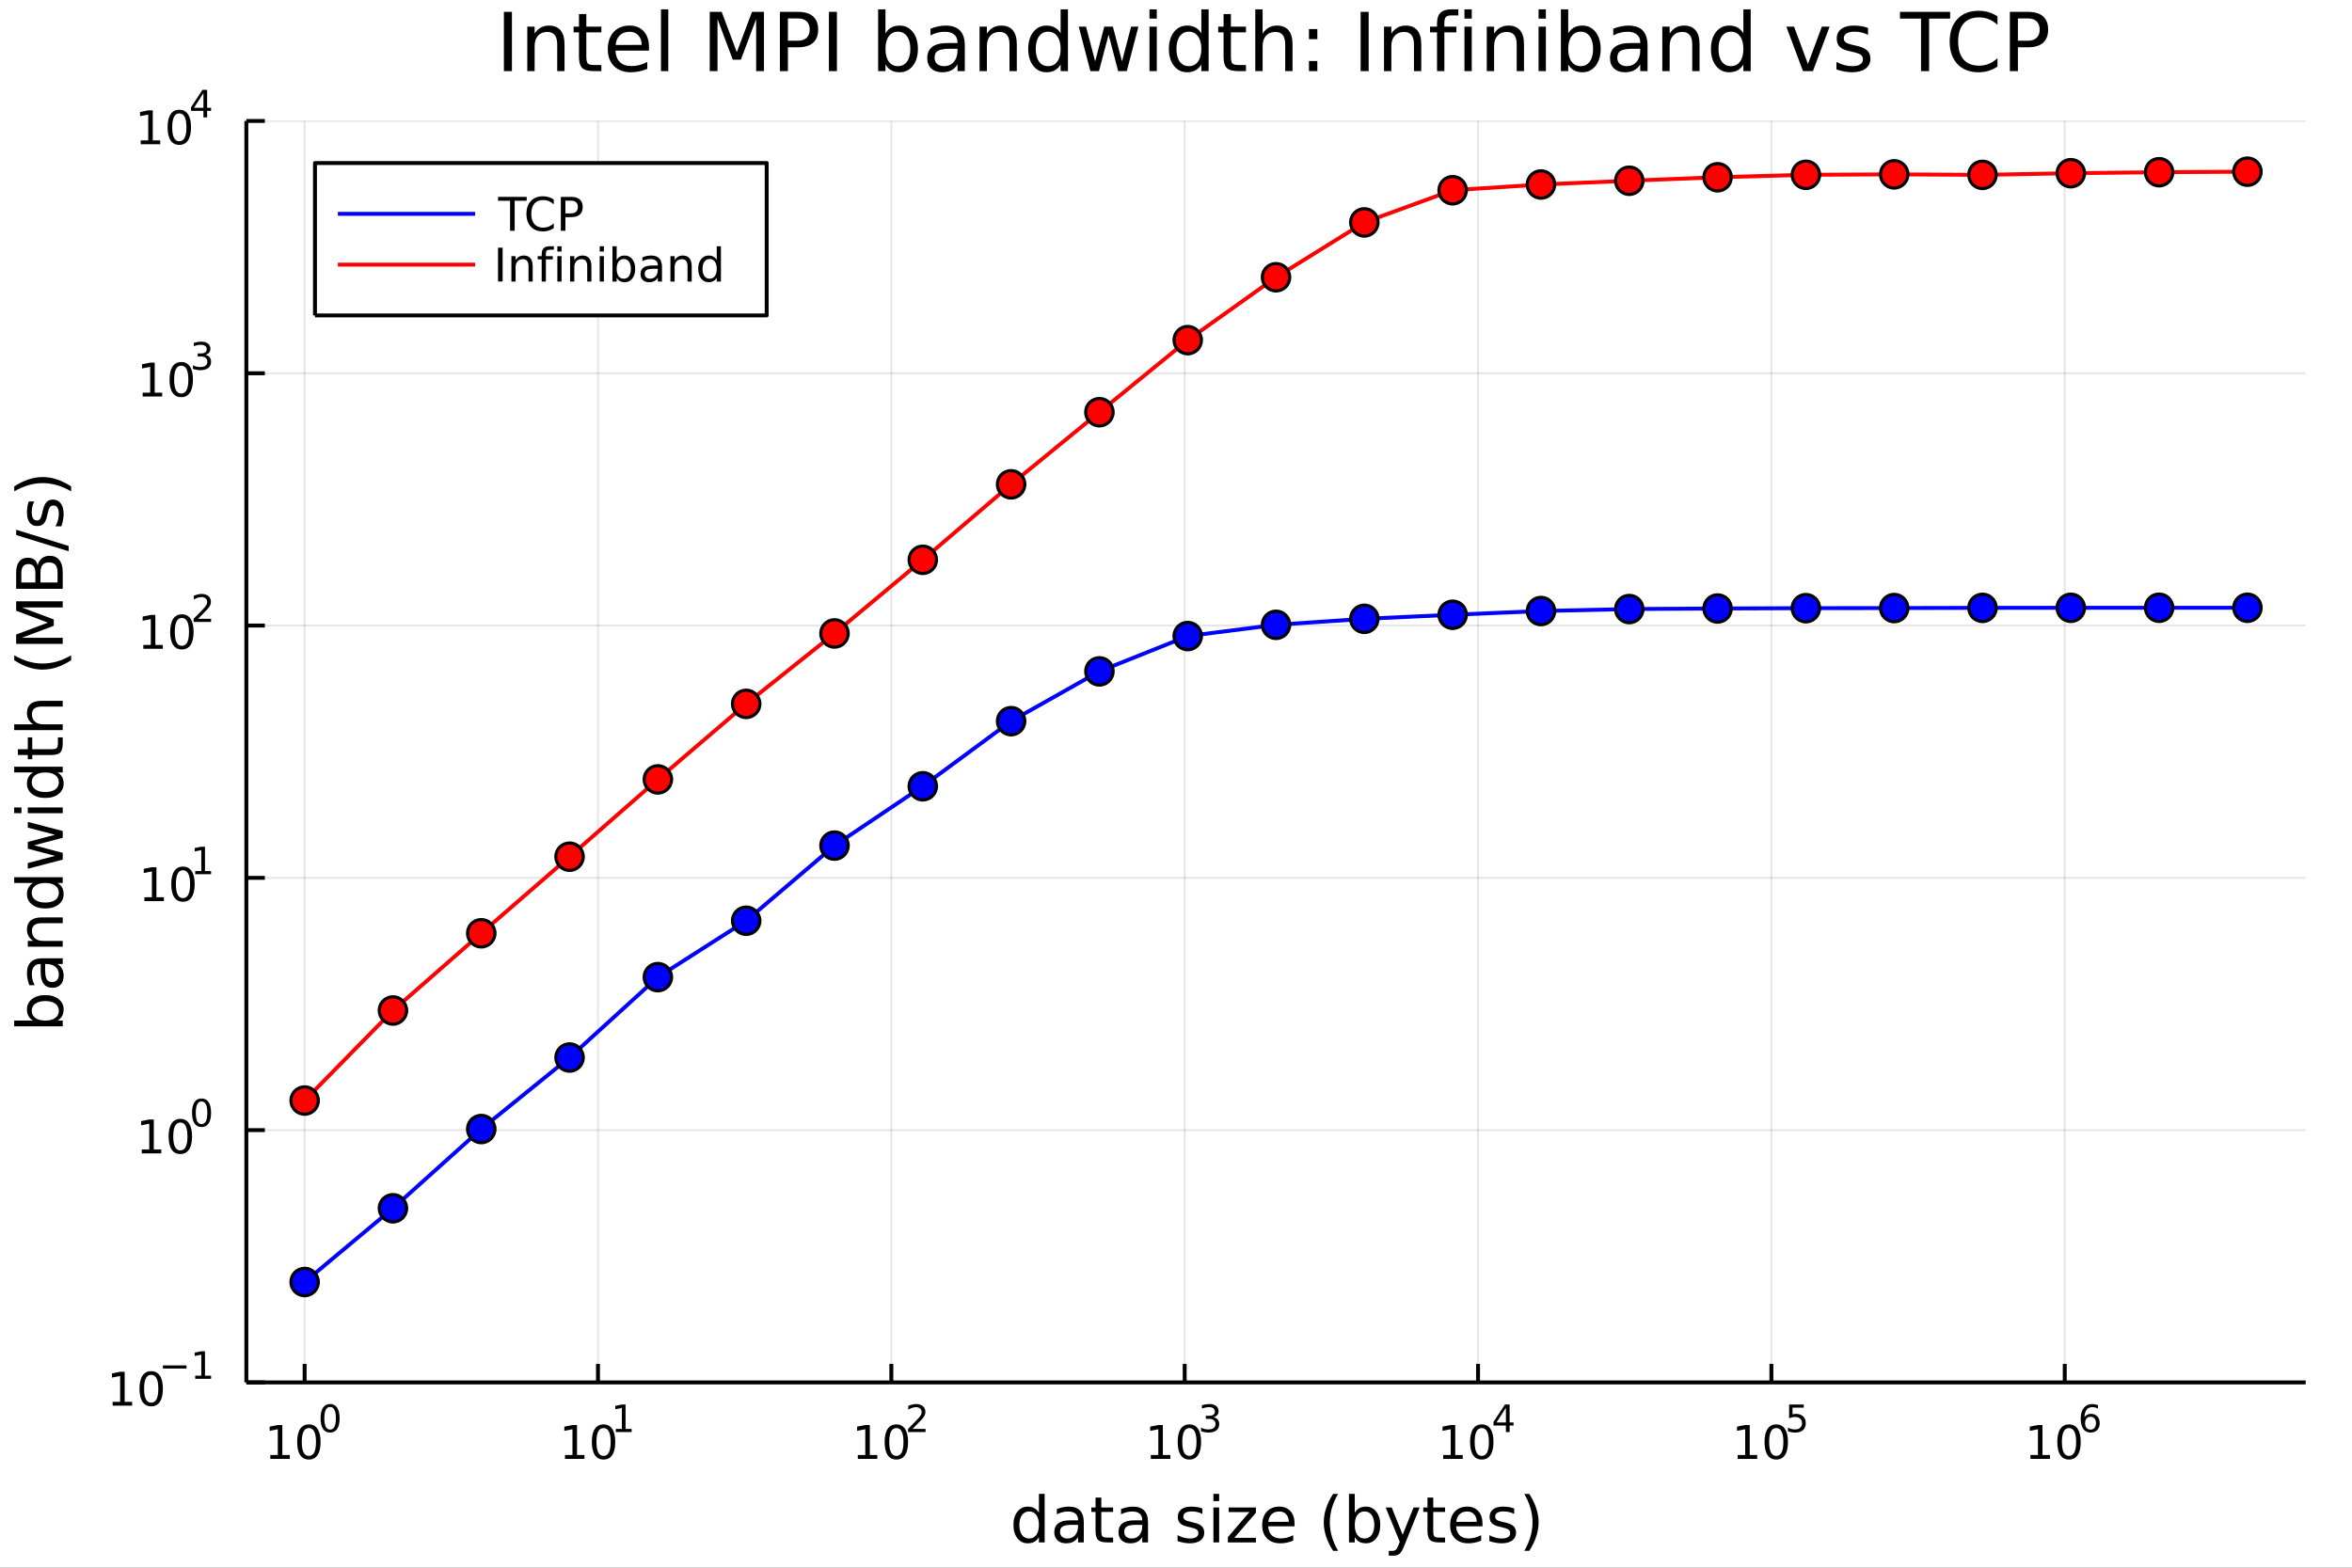 <?xml version="1.0" encoding="utf-8"?>
<svg xmlns="http://www.w3.org/2000/svg" xmlns:xlink="http://www.w3.org/1999/xlink" width="600" height="400" viewBox="0 0 2400 1600">
<rect x="0" y="0" width="2400" height="1600" fill="#333333" stroke="none"/>
<defs>
  <clipPath id="clip300">
    <rect x="0" y="0" width="2400" height="1600"/>
  </clipPath>
</defs>
<path clip-path="url(#clip300)" d="
M0 1600 L2400 1600 L2400 0 L0 0  Z
  " fill="#ffffff" fill-rule="evenodd" fill-opacity="1"/>
<defs>
  <clipPath id="clip301">
    <rect x="480" y="0" width="1681" height="1600"/>
  </clipPath>
</defs>
<path clip-path="url(#clip300)" d="
M251.372 1410.9 L2352.76 1410.9 L2352.76 123.472 L251.372 123.472  Z
  " fill="#ffffff" fill-rule="evenodd" fill-opacity="1"/>
<defs>
  <clipPath id="clip302">
    <rect x="251" y="123" width="2102" height="1288"/>
  </clipPath>
</defs>
<polyline clip-path="url(#clip302)" style="stroke:#000000; stroke-linecap:butt; stroke-linejoin:round; stroke-width:2; stroke-opacity:0.1; fill:none" points="
  310.845,1410.9 310.845,123.472 
  "/>
<polyline clip-path="url(#clip302)" style="stroke:#000000; stroke-linecap:butt; stroke-linejoin:round; stroke-width:2; stroke-opacity:0.1; fill:none" points="
  610.187,1410.9 610.187,123.472 
  "/>
<polyline clip-path="url(#clip302)" style="stroke:#000000; stroke-linecap:butt; stroke-linejoin:round; stroke-width:2; stroke-opacity:0.1; fill:none" points="
  909.528,1410.9 909.528,123.472 
  "/>
<polyline clip-path="url(#clip302)" style="stroke:#000000; stroke-linecap:butt; stroke-linejoin:round; stroke-width:2; stroke-opacity:0.1; fill:none" points="
  1208.87,1410.9 1208.87,123.472 
  "/>
<polyline clip-path="url(#clip302)" style="stroke:#000000; stroke-linecap:butt; stroke-linejoin:round; stroke-width:2; stroke-opacity:0.1; fill:none" points="
  1508.21,1410.9 1508.21,123.472 
  "/>
<polyline clip-path="url(#clip302)" style="stroke:#000000; stroke-linecap:butt; stroke-linejoin:round; stroke-width:2; stroke-opacity:0.1; fill:none" points="
  1807.55,1410.9 1807.55,123.472 
  "/>
<polyline clip-path="url(#clip302)" style="stroke:#000000; stroke-linecap:butt; stroke-linejoin:round; stroke-width:2; stroke-opacity:0.1; fill:none" points="
  2106.89,1410.9 2106.89,123.472 
  "/>
<polyline clip-path="url(#clip300)" style="stroke:#000000; stroke-linecap:butt; stroke-linejoin:round; stroke-width:4; stroke-opacity:1; fill:none" points="
  251.372,1410.9 2352.76,1410.9 
  "/>
<polyline clip-path="url(#clip300)" style="stroke:#000000; stroke-linecap:butt; stroke-linejoin:round; stroke-width:4; stroke-opacity:1; fill:none" points="
  310.845,1410.9 310.845,1392 
  "/>
<polyline clip-path="url(#clip300)" style="stroke:#000000; stroke-linecap:butt; stroke-linejoin:round; stroke-width:4; stroke-opacity:1; fill:none" points="
  610.187,1410.9 610.187,1392 
  "/>
<polyline clip-path="url(#clip300)" style="stroke:#000000; stroke-linecap:butt; stroke-linejoin:round; stroke-width:4; stroke-opacity:1; fill:none" points="
  909.528,1410.9 909.528,1392 
  "/>
<polyline clip-path="url(#clip300)" style="stroke:#000000; stroke-linecap:butt; stroke-linejoin:round; stroke-width:4; stroke-opacity:1; fill:none" points="
  1208.87,1410.9 1208.87,1392 
  "/>
<polyline clip-path="url(#clip300)" style="stroke:#000000; stroke-linecap:butt; stroke-linejoin:round; stroke-width:4; stroke-opacity:1; fill:none" points="
  1508.21,1410.9 1508.21,1392 
  "/>
<polyline clip-path="url(#clip300)" style="stroke:#000000; stroke-linecap:butt; stroke-linejoin:round; stroke-width:4; stroke-opacity:1; fill:none" points="
  1807.55,1410.9 1807.55,1392 
  "/>
<polyline clip-path="url(#clip300)" style="stroke:#000000; stroke-linecap:butt; stroke-linejoin:round; stroke-width:4; stroke-opacity:1; fill:none" points="
  2106.89,1410.9 2106.89,1392 
  "/>
<path clip-path="url(#clip300)" d="M275.828 1485.02 L283.467 1485.02 L283.467 1458.66 L275.157 1460.32 L275.157 1456.06 L283.421 1454.4 L288.097 1454.4 L288.097 1485.02 L295.735 1485.02 L295.735 1488.96 L275.828 1488.96 L275.828 1485.02 Z" fill="#000000" fill-rule="evenodd" fill-opacity="1" /><path clip-path="url(#clip300)" d="M315.18 1457.48 Q311.569 1457.48 309.74 1461.04 Q307.934 1464.58 307.934 1471.71 Q307.934 1478.82 309.74 1482.38 Q311.569 1485.92 315.18 1485.92 Q318.814 1485.92 320.62 1482.38 Q322.448 1478.82 322.448 1471.71 Q322.448 1464.58 320.62 1461.04 Q318.814 1457.48 315.18 1457.48 M315.18 1453.77 Q320.99 1453.77 324.045 1458.38 Q327.124 1462.96 327.124 1471.71 Q327.124 1480.44 324.045 1485.04 Q320.99 1489.63 315.18 1489.63 Q309.37 1489.63 306.291 1485.04 Q303.235 1480.44 303.235 1471.71 Q303.235 1462.96 306.291 1458.38 Q309.37 1453.77 315.18 1453.77 Z" fill="#000000" fill-rule="evenodd" fill-opacity="1" /><path clip-path="url(#clip300)" d="M336.829 1435.97 Q333.895 1435.97 332.409 1438.86 Q330.942 1441.74 330.942 1447.53 Q330.942 1453.31 332.409 1456.2 Q333.895 1459.08 336.829 1459.08 Q339.782 1459.08 341.249 1456.2 Q342.735 1453.31 342.735 1447.53 Q342.735 1441.74 341.249 1438.86 Q339.782 1435.97 336.829 1435.97 M336.829 1432.96 Q341.55 1432.96 344.032 1436.7 Q346.534 1440.43 346.534 1447.53 Q346.534 1454.62 344.032 1458.37 Q341.55 1462.09 336.829 1462.09 Q332.108 1462.09 329.607 1458.37 Q327.124 1454.62 327.124 1447.53 Q327.124 1440.43 329.607 1436.7 Q332.108 1432.96 336.829 1432.96 Z" fill="#000000" fill-rule="evenodd" fill-opacity="1" /><path clip-path="url(#clip300)" d="M576.514 1485.02 L584.153 1485.02 L584.153 1458.66 L575.843 1460.32 L575.843 1456.06 L584.107 1454.4 L588.783 1454.4 L588.783 1485.02 L596.422 1485.02 L596.422 1488.96 L576.514 1488.96 L576.514 1485.02 Z" fill="#000000" fill-rule="evenodd" fill-opacity="1" /><path clip-path="url(#clip300)" d="M615.866 1457.48 Q612.255 1457.48 610.426 1461.04 Q608.621 1464.58 608.621 1471.71 Q608.621 1478.82 610.426 1482.38 Q612.255 1485.92 615.866 1485.92 Q619.5 1485.92 621.306 1482.38 Q623.135 1478.82 623.135 1471.71 Q623.135 1464.58 621.306 1461.04 Q619.5 1457.48 615.866 1457.48 M615.866 1453.77 Q621.676 1453.77 624.732 1458.38 Q627.81 1462.96 627.81 1471.71 Q627.81 1480.44 624.732 1485.04 Q621.676 1489.63 615.866 1489.63 Q610.056 1489.63 606.977 1485.04 Q603.922 1480.44 603.922 1471.71 Q603.922 1462.96 606.977 1458.38 Q610.056 1453.77 615.866 1453.77 Z" fill="#000000" fill-rule="evenodd" fill-opacity="1" /><path clip-path="url(#clip300)" d="M628.356 1458.35 L634.562 1458.35 L634.562 1436.93 L627.81 1438.28 L627.81 1434.82 L634.525 1433.47 L638.324 1433.47 L638.324 1458.35 L644.531 1458.35 L644.531 1461.55 L628.356 1461.55 L628.356 1458.35 Z" fill="#000000" fill-rule="evenodd" fill-opacity="1" /><path clip-path="url(#clip300)" d="M875.301 1485.02 L882.94 1485.02 L882.94 1458.66 L874.63 1460.32 L874.63 1456.06 L882.894 1454.4 L887.57 1454.4 L887.57 1485.02 L895.209 1485.02 L895.209 1488.96 L875.301 1488.96 L875.301 1485.02 Z" fill="#000000" fill-rule="evenodd" fill-opacity="1" /><path clip-path="url(#clip300)" d="M914.653 1457.48 Q911.042 1457.48 909.213 1461.04 Q907.408 1464.58 907.408 1471.71 Q907.408 1478.82 909.213 1482.38 Q911.042 1485.92 914.653 1485.92 Q918.287 1485.92 920.093 1482.38 Q921.921 1478.82 921.921 1471.71 Q921.921 1464.58 920.093 1461.04 Q918.287 1457.48 914.653 1457.48 M914.653 1453.77 Q920.463 1453.77 923.519 1458.38 Q926.597 1462.96 926.597 1471.71 Q926.597 1480.44 923.519 1485.04 Q920.463 1489.63 914.653 1489.63 Q908.843 1489.63 905.764 1485.04 Q902.708 1480.44 902.708 1471.71 Q902.708 1462.96 905.764 1458.38 Q908.843 1453.77 914.653 1453.77 Z" fill="#000000" fill-rule="evenodd" fill-opacity="1" /><path clip-path="url(#clip300)" d="M931.168 1458.35 L944.427 1458.35 L944.427 1461.55 L926.597 1461.55 L926.597 1458.35 Q928.76 1456.11 932.484 1452.35 Q936.227 1448.57 937.186 1447.48 Q939.01 1445.43 939.725 1444.02 Q940.459 1442.59 940.459 1441.22 Q940.459 1438.98 938.879 1437.57 Q937.318 1436.16 934.797 1436.16 Q933.011 1436.16 931.017 1436.78 Q929.042 1437.4 926.785 1438.66 L926.785 1434.82 Q929.08 1433.9 931.073 1433.43 Q933.067 1432.96 934.722 1432.96 Q939.086 1432.96 941.681 1435.14 Q944.277 1437.32 944.277 1440.97 Q944.277 1442.7 943.618 1444.26 Q942.979 1445.8 941.267 1447.91 Q940.797 1448.46 938.277 1451.07 Q935.757 1453.67 931.168 1458.35 Z" fill="#000000" fill-rule="evenodd" fill-opacity="1" /><path clip-path="url(#clip300)" d="M1174.31 1485.02 L1181.95 1485.02 L1181.95 1458.66 L1173.64 1460.32 L1173.64 1456.06 L1181.91 1454.4 L1186.58 1454.4 L1186.58 1485.02 L1194.22 1485.02 L1194.22 1488.96 L1174.31 1488.96 L1174.31 1485.02 Z" fill="#000000" fill-rule="evenodd" fill-opacity="1" /><path clip-path="url(#clip300)" d="M1213.67 1457.48 Q1210.05 1457.48 1208.23 1461.04 Q1206.42 1464.58 1206.42 1471.71 Q1206.42 1478.82 1208.23 1482.38 Q1210.05 1485.92 1213.67 1485.92 Q1217.3 1485.92 1219.11 1482.38 Q1220.93 1478.82 1220.93 1471.71 Q1220.93 1464.58 1219.11 1461.04 Q1217.3 1457.48 1213.67 1457.48 M1213.67 1453.77 Q1219.48 1453.77 1222.53 1458.38 Q1225.61 1462.96 1225.61 1471.71 Q1225.61 1480.44 1222.53 1485.04 Q1219.48 1489.63 1213.67 1489.63 Q1207.86 1489.63 1204.78 1485.04 Q1201.72 1480.44 1201.72 1471.71 Q1201.72 1462.96 1204.78 1458.38 Q1207.86 1453.77 1213.67 1453.77 Z" fill="#000000" fill-rule="evenodd" fill-opacity="1" /><path clip-path="url(#clip300)" d="M1238.3 1446.41 Q1241.03 1446.99 1242.56 1448.83 Q1244.1 1450.68 1244.1 1453.38 Q1244.1 1457.54 1241.24 1459.82 Q1238.38 1462.09 1233.11 1462.09 Q1231.35 1462.09 1229.47 1461.73 Q1227.6 1461.4 1225.61 1460.7 L1225.61 1457.03 Q1227.19 1457.95 1229.07 1458.42 Q1230.95 1458.89 1233 1458.89 Q1236.57 1458.89 1238.44 1457.48 Q1240.32 1456.07 1240.32 1453.38 Q1240.32 1450.9 1238.57 1449.51 Q1236.84 1448.1 1233.73 1448.1 L1230.46 1448.1 L1230.46 1444.98 L1233.89 1444.98 Q1236.69 1444.98 1238.17 1443.87 Q1239.66 1442.74 1239.66 1440.63 Q1239.66 1438.47 1238.12 1437.32 Q1236.59 1436.16 1233.73 1436.16 Q1232.17 1436.16 1230.39 1436.49 Q1228.6 1436.83 1226.46 1437.55 L1226.46 1434.16 Q1228.62 1433.56 1230.5 1433.26 Q1232.4 1432.96 1234.07 1432.96 Q1238.4 1432.96 1240.92 1434.93 Q1243.44 1436.89 1243.44 1440.24 Q1243.44 1442.57 1242.1 1444.19 Q1240.77 1445.79 1238.3 1446.41 Z" fill="#000000" fill-rule="evenodd" fill-opacity="1" /><path clip-path="url(#clip300)" d="M1472.67 1485.02 L1480.31 1485.02 L1480.31 1458.66 L1472 1460.32 L1472 1456.06 L1480.26 1454.4 L1484.94 1454.4 L1484.94 1485.02 L1492.58 1485.02 L1492.58 1488.96 L1472.67 1488.96 L1472.67 1485.02 Z" fill="#000000" fill-rule="evenodd" fill-opacity="1" /><path clip-path="url(#clip300)" d="M1512.02 1457.48 Q1508.41 1457.48 1506.58 1461.04 Q1504.77 1464.58 1504.77 1471.71 Q1504.77 1478.82 1506.58 1482.38 Q1508.41 1485.92 1512.02 1485.92 Q1515.65 1485.92 1517.46 1482.38 Q1519.29 1478.82 1519.29 1471.71 Q1519.29 1464.58 1517.46 1461.04 Q1515.65 1457.48 1512.02 1457.48 M1512.02 1453.77 Q1517.83 1453.77 1520.89 1458.38 Q1523.96 1462.96 1523.96 1471.71 Q1523.96 1480.44 1520.89 1485.04 Q1517.83 1489.63 1512.02 1489.63 Q1506.21 1489.63 1503.13 1485.04 Q1500.08 1480.44 1500.08 1471.71 Q1500.08 1462.96 1503.13 1458.38 Q1506.21 1453.77 1512.02 1453.77 Z" fill="#000000" fill-rule="evenodd" fill-opacity="1" /><path clip-path="url(#clip300)" d="M1536.64 1436.78 L1527.05 1451.77 L1536.64 1451.77 L1536.64 1436.78 M1535.64 1433.47 L1540.42 1433.47 L1540.42 1451.77 L1544.43 1451.77 L1544.43 1454.93 L1540.42 1454.93 L1540.42 1461.55 L1536.64 1461.55 L1536.64 1454.93 L1523.96 1454.93 L1523.96 1451.26 L1535.64 1433.47 Z" fill="#000000" fill-rule="evenodd" fill-opacity="1" /><path clip-path="url(#clip300)" d="M1773.16 1485.02 L1780.8 1485.02 L1780.8 1458.66 L1772.49 1460.32 L1772.49 1456.06 L1780.75 1454.4 L1785.43 1454.4 L1785.43 1485.02 L1793.06 1485.02 L1793.06 1488.96 L1773.16 1488.96 L1773.16 1485.02 Z" fill="#000000" fill-rule="evenodd" fill-opacity="1" /><path clip-path="url(#clip300)" d="M1812.51 1457.48 Q1808.9 1457.48 1807.07 1461.04 Q1805.26 1464.58 1805.26 1471.71 Q1805.26 1478.82 1807.07 1482.38 Q1808.9 1485.92 1812.51 1485.92 Q1816.14 1485.92 1817.95 1482.38 Q1819.78 1478.82 1819.78 1471.71 Q1819.78 1464.58 1817.95 1461.04 Q1816.14 1457.48 1812.51 1457.48 M1812.51 1453.77 Q1818.32 1453.77 1821.37 1458.38 Q1824.45 1462.96 1824.45 1471.71 Q1824.45 1480.44 1821.37 1485.04 Q1818.32 1489.63 1812.51 1489.63 Q1806.7 1489.63 1803.62 1485.04 Q1800.56 1480.44 1800.56 1471.71 Q1800.56 1462.96 1803.62 1458.38 Q1806.7 1453.77 1812.51 1453.77 Z" fill="#000000" fill-rule="evenodd" fill-opacity="1" /><path clip-path="url(#clip300)" d="M1825.64 1433.47 L1840.55 1433.47 L1840.55 1436.66 L1829.12 1436.66 L1829.12 1443.55 Q1829.94 1443.27 1830.77 1443.13 Q1831.6 1442.98 1832.43 1442.98 Q1837.13 1442.98 1839.88 1445.56 Q1842.62 1448.14 1842.62 1452.54 Q1842.62 1457.07 1839.8 1459.59 Q1836.98 1462.09 1831.84 1462.09 Q1830.08 1462.09 1828.23 1461.79 Q1826.41 1461.49 1824.45 1460.89 L1824.45 1457.07 Q1826.15 1457.99 1827.95 1458.44 Q1829.76 1458.89 1831.77 1458.89 Q1835.02 1458.89 1836.92 1457.18 Q1838.82 1455.47 1838.82 1452.54 Q1838.82 1449.6 1836.92 1447.89 Q1835.02 1446.18 1831.77 1446.18 Q1830.25 1446.18 1828.72 1446.52 Q1827.22 1446.86 1825.64 1447.57 L1825.64 1433.47 Z" fill="#000000" fill-rule="evenodd" fill-opacity="1" /><path clip-path="url(#clip300)" d="M2071.89 1485.02 L2079.53 1485.02 L2079.53 1458.66 L2071.22 1460.32 L2071.22 1456.06 L2079.48 1454.4 L2084.16 1454.4 L2084.16 1485.02 L2091.79 1485.02 L2091.79 1488.96 L2071.89 1488.96 L2071.89 1485.02 Z" fill="#000000" fill-rule="evenodd" fill-opacity="1" /><path clip-path="url(#clip300)" d="M2111.24 1457.48 Q2107.63 1457.48 2105.8 1461.04 Q2103.99 1464.58 2103.99 1471.71 Q2103.99 1478.82 2105.8 1482.38 Q2107.63 1485.92 2111.24 1485.92 Q2114.87 1485.92 2116.68 1482.38 Q2118.51 1478.82 2118.51 1471.71 Q2118.51 1464.58 2116.68 1461.04 Q2114.87 1457.48 2111.24 1457.48 M2111.24 1453.77 Q2117.05 1453.77 2120.1 1458.38 Q2123.18 1462.96 2123.18 1471.71 Q2123.18 1480.44 2120.1 1485.04 Q2117.05 1489.63 2111.24 1489.63 Q2105.43 1489.63 2102.35 1485.04 Q2099.29 1480.44 2099.29 1471.71 Q2099.29 1462.96 2102.35 1458.38 Q2105.43 1453.77 2111.24 1453.77 Z" fill="#000000" fill-rule="evenodd" fill-opacity="1" /><path clip-path="url(#clip300)" d="M2133.21 1445.99 Q2130.65 1445.99 2129.15 1447.74 Q2127.66 1449.49 2127.66 1452.54 Q2127.66 1455.57 2129.15 1457.33 Q2130.65 1459.08 2133.21 1459.08 Q2135.77 1459.08 2137.25 1457.33 Q2138.76 1455.57 2138.76 1452.54 Q2138.76 1449.49 2137.25 1447.74 Q2135.77 1445.99 2133.21 1445.99 M2140.75 1434.09 L2140.75 1437.55 Q2139.32 1436.87 2137.85 1436.51 Q2136.4 1436.16 2134.98 1436.16 Q2131.21 1436.16 2129.22 1438.69 Q2127.25 1441.23 2126.96 1446.37 Q2128.07 1444.73 2129.75 1443.87 Q2131.42 1442.98 2133.43 1442.98 Q2137.67 1442.98 2140.11 1445.56 Q2142.57 1448.12 2142.57 1452.54 Q2142.57 1456.86 2140.02 1459.48 Q2137.46 1462.09 2133.21 1462.09 Q2128.34 1462.09 2125.76 1458.37 Q2123.18 1454.62 2123.18 1447.53 Q2123.18 1440.88 2126.34 1436.93 Q2129.5 1432.96 2134.83 1432.96 Q2136.25 1432.96 2137.7 1433.24 Q2139.17 1433.52 2140.75 1434.09 Z" fill="#000000" fill-rule="evenodd" fill-opacity="1" /><path clip-path="url(#clip300)" d="M1060.12 1543.95 L1060.12 1524.66 L1065.98 1524.66 L1065.98 1574.19 L1060.12 1574.19 L1060.12 1568.84 Q1058.27 1572.02 1055.44 1573.58 Q1052.64 1575.11 1048.69 1575.11 Q1042.23 1575.11 1038.16 1569.95 Q1034.12 1564.8 1034.12 1556.39 Q1034.12 1547.99 1038.16 1542.83 Q1042.23 1537.68 1048.69 1537.68 Q1052.64 1537.68 1055.44 1539.24 Q1058.27 1540.77 1060.12 1543.95 M1040.16 1556.39 Q1040.16 1562.85 1042.8 1566.55 Q1045.48 1570.21 1050.13 1570.21 Q1054.77 1570.21 1057.45 1566.55 Q1060.12 1562.85 1060.12 1556.39 Q1060.12 1549.93 1057.45 1546.27 Q1054.77 1542.58 1050.13 1542.58 Q1045.48 1542.58 1042.8 1546.27 Q1040.16 1549.93 1040.16 1556.39 Z" fill="#000000" fill-rule="evenodd" fill-opacity="1" /><path clip-path="url(#clip300)" d="M1094.24 1556.27 Q1087.14 1556.27 1084.4 1557.89 Q1081.67 1559.51 1081.67 1563.43 Q1081.67 1566.55 1083.7 1568.39 Q1085.77 1570.21 1089.31 1570.21 Q1094.18 1570.21 1097.1 1566.77 Q1100.06 1563.3 1100.06 1557.57 L1100.06 1556.27 L1094.24 1556.27 M1105.92 1553.85 L1105.92 1574.19 L1100.06 1574.19 L1100.06 1568.77 Q1098.06 1572.02 1095.07 1573.58 Q1092.08 1575.11 1087.75 1575.11 Q1082.27 1575.11 1079.03 1572.05 Q1075.81 1568.97 1075.81 1563.81 Q1075.81 1557.79 1079.82 1554.74 Q1083.86 1551.68 1091.85 1551.68 L1100.06 1551.68 L1100.06 1551.11 Q1100.06 1547.07 1097.39 1544.87 Q1094.75 1542.64 1089.94 1542.64 Q1086.89 1542.64 1083.99 1543.38 Q1081.09 1544.11 1078.42 1545.57 L1078.42 1540.16 Q1081.64 1538.92 1084.66 1538.31 Q1087.68 1537.68 1090.55 1537.68 Q1098.28 1537.68 1102.1 1541.69 Q1105.92 1545.7 1105.92 1553.85 Z" fill="#000000" fill-rule="evenodd" fill-opacity="1" /><path clip-path="url(#clip300)" d="M1123.78 1528.42 L1123.78 1538.54 L1135.84 1538.54 L1135.84 1543.09 L1123.78 1543.09 L1123.78 1562.44 Q1123.78 1566.8 1124.95 1568.04 Q1126.16 1569.28 1129.82 1569.28 L1135.84 1569.28 L1135.84 1574.19 L1129.82 1574.19 Q1123.04 1574.19 1120.47 1571.67 Q1117.89 1569.12 1117.89 1562.44 L1117.89 1543.09 L1113.59 1543.09 L1113.59 1538.54 L1117.89 1538.54 L1117.89 1528.42 L1123.78 1528.42 Z" fill="#000000" fill-rule="evenodd" fill-opacity="1" /><path clip-path="url(#clip300)" d="M1159.74 1556.27 Q1152.64 1556.27 1149.91 1557.89 Q1147.17 1559.51 1147.17 1563.43 Q1147.17 1566.55 1149.21 1568.39 Q1151.28 1570.21 1154.81 1570.21 Q1159.68 1570.21 1162.61 1566.77 Q1165.57 1563.3 1165.57 1557.57 L1165.57 1556.27 L1159.74 1556.27 M1171.42 1553.85 L1171.42 1574.19 L1165.57 1574.19 L1165.57 1568.77 Q1163.56 1572.02 1160.57 1573.58 Q1157.58 1575.11 1153.25 1575.11 Q1147.78 1575.11 1144.53 1572.05 Q1141.31 1568.97 1141.31 1563.81 Q1141.31 1557.79 1145.32 1554.74 Q1149.37 1551.68 1157.36 1551.68 L1165.57 1551.68 L1165.57 1551.11 Q1165.57 1547.07 1162.89 1544.87 Q1160.25 1542.64 1155.45 1542.64 Q1152.39 1542.64 1149.49 1543.38 Q1146.6 1544.11 1143.92 1545.57 L1143.92 1540.16 Q1147.14 1538.92 1150.16 1538.31 Q1153.19 1537.68 1156.05 1537.68 Q1163.78 1537.68 1167.6 1541.69 Q1171.42 1545.7 1171.42 1553.85 Z" fill="#000000" fill-rule="evenodd" fill-opacity="1" /><path clip-path="url(#clip300)" d="M1226.93 1539.59 L1226.93 1545.13 Q1224.45 1543.85 1221.78 1543.22 Q1219.1 1542.58 1216.24 1542.58 Q1211.88 1542.58 1209.68 1543.92 Q1207.52 1545.25 1207.52 1547.93 Q1207.52 1549.96 1209.08 1551.14 Q1210.64 1552.29 1215.35 1553.34 L1217.35 1553.78 Q1223.59 1555.12 1226.2 1557.57 Q1228.84 1559.99 1228.84 1564.35 Q1228.84 1569.32 1224.9 1572.21 Q1220.98 1575.11 1214.11 1575.11 Q1211.24 1575.11 1208.12 1574.54 Q1205.03 1573.99 1201.6 1572.88 L1201.6 1566.83 Q1204.84 1568.52 1207.99 1569.38 Q1211.15 1570.21 1214.23 1570.21 Q1218.37 1570.21 1220.6 1568.81 Q1222.83 1567.37 1222.83 1564.8 Q1222.83 1562.41 1221.2 1561.14 Q1219.61 1559.86 1214.17 1558.68 L1212.13 1558.21 Q1206.69 1557.06 1204.27 1554.71 Q1201.85 1552.32 1201.85 1548.18 Q1201.85 1543.15 1205.42 1540.42 Q1208.98 1537.68 1215.54 1537.68 Q1218.78 1537.68 1221.65 1538.16 Q1224.51 1538.63 1226.93 1539.59 Z" fill="#000000" fill-rule="evenodd" fill-opacity="1" /><path clip-path="url(#clip300)" d="M1238.17 1538.54 L1244.02 1538.54 L1244.02 1574.19 L1238.17 1574.19 L1238.17 1538.54 M1238.17 1524.66 L1244.02 1524.66 L1244.02 1532.08 L1238.17 1532.08 L1238.17 1524.66 Z" fill="#000000" fill-rule="evenodd" fill-opacity="1" /><path clip-path="url(#clip300)" d="M1253.73 1538.54 L1281.55 1538.54 L1281.55 1543.88 L1259.53 1569.51 L1281.55 1569.51 L1281.55 1574.19 L1252.94 1574.19 L1252.94 1568.84 L1274.96 1543.22 L1253.73 1543.22 L1253.73 1538.54 Z" fill="#000000" fill-rule="evenodd" fill-opacity="1" /><path clip-path="url(#clip300)" d="M1320.99 1554.9 L1320.99 1557.76 L1294.06 1557.76 Q1294.44 1563.81 1297.69 1566.99 Q1300.97 1570.14 1306.79 1570.14 Q1310.16 1570.14 1313.32 1569.32 Q1316.5 1568.49 1319.62 1566.83 L1319.62 1572.37 Q1316.47 1573.71 1313.16 1574.41 Q1309.85 1575.11 1306.44 1575.11 Q1297.91 1575.11 1292.91 1570.14 Q1287.95 1565.18 1287.95 1556.71 Q1287.95 1547.96 1292.66 1542.83 Q1297.4 1537.68 1305.42 1537.68 Q1312.62 1537.68 1316.78 1542.33 Q1320.99 1546.94 1320.99 1554.9 M1315.13 1553.18 Q1315.07 1548.37 1312.42 1545.51 Q1309.81 1542.64 1305.49 1542.64 Q1300.58 1542.64 1297.62 1545.41 Q1294.7 1548.18 1294.25 1553.21 L1315.13 1553.18 Z" fill="#000000" fill-rule="evenodd" fill-opacity="1" /><path clip-path="url(#clip300)" d="M1365.39 1524.72 Q1361.12 1532.04 1359.05 1539.21 Q1356.98 1546.37 1356.98 1553.72 Q1356.98 1561.07 1359.05 1568.3 Q1361.15 1575.49 1365.39 1582.78 L1360.29 1582.78 Q1355.52 1575.3 1353.13 1568.07 Q1350.78 1560.85 1350.78 1553.72 Q1350.78 1546.62 1353.13 1539.43 Q1355.49 1532.24 1360.29 1524.72 L1365.39 1524.72 Z" fill="#000000" fill-rule="evenodd" fill-opacity="1" /><path clip-path="url(#clip300)" d="M1402.34 1556.39 Q1402.34 1549.93 1399.67 1546.27 Q1397.02 1542.58 1392.38 1542.58 Q1387.73 1542.58 1385.06 1546.27 Q1382.42 1549.93 1382.42 1556.39 Q1382.42 1562.85 1385.06 1566.55 Q1387.73 1570.21 1392.38 1570.21 Q1397.02 1570.21 1399.67 1566.55 Q1402.34 1562.85 1402.34 1556.39 M1382.42 1543.95 Q1384.26 1540.77 1387.06 1539.24 Q1389.89 1537.68 1393.81 1537.68 Q1400.3 1537.68 1404.35 1542.83 Q1408.42 1547.99 1408.42 1556.39 Q1408.42 1564.8 1404.35 1569.95 Q1400.3 1575.11 1393.81 1575.11 Q1389.89 1575.11 1387.06 1573.58 Q1384.26 1572.02 1382.42 1568.84 L1382.42 1574.19 L1376.53 1574.19 L1376.53 1524.66 L1382.42 1524.66 L1382.42 1543.95 Z" fill="#000000" fill-rule="evenodd" fill-opacity="1" /><path clip-path="url(#clip300)" d="M1432.96 1577.5 Q1430.48 1583.86 1428.12 1585.8 Q1425.77 1587.74 1421.82 1587.74 L1417.14 1587.74 L1417.14 1582.84 L1420.58 1582.84 Q1423 1582.84 1424.33 1581.7 Q1425.67 1580.55 1427.29 1576.29 L1428.34 1573.61 L1413.93 1538.54 L1420.13 1538.54 L1431.27 1566.42 L1442.41 1538.54 L1448.62 1538.54 L1432.96 1577.5 Z" fill="#000000" fill-rule="evenodd" fill-opacity="1" /><path clip-path="url(#clip300)" d="M1462.5 1528.42 L1462.5 1538.54 L1474.56 1538.54 L1474.56 1543.09 L1462.5 1543.09 L1462.5 1562.44 Q1462.5 1566.8 1463.67 1568.04 Q1464.88 1569.28 1468.54 1569.28 L1474.56 1569.28 L1474.56 1574.19 L1468.54 1574.19 Q1461.76 1574.19 1459.19 1571.67 Q1456.61 1569.12 1456.61 1562.44 L1456.61 1543.09 L1452.31 1543.09 L1452.31 1538.54 L1456.61 1538.54 L1456.61 1528.42 L1462.5 1528.42 Z" fill="#000000" fill-rule="evenodd" fill-opacity="1" /><path clip-path="url(#clip300)" d="M1512.75 1554.9 L1512.75 1557.76 L1485.83 1557.76 Q1486.21 1563.81 1489.45 1566.99 Q1492.73 1570.14 1498.56 1570.14 Q1501.93 1570.14 1505.08 1569.32 Q1508.27 1568.49 1511.38 1566.83 L1511.38 1572.37 Q1508.23 1573.71 1504.92 1574.41 Q1501.61 1575.11 1498.21 1575.11 Q1489.68 1575.11 1484.68 1570.14 Q1479.71 1565.18 1479.71 1556.71 Q1479.71 1547.96 1484.43 1542.83 Q1489.17 1537.68 1497.19 1537.68 Q1504.38 1537.68 1508.55 1542.33 Q1512.75 1546.94 1512.75 1554.9 M1506.9 1553.18 Q1506.83 1548.37 1504.19 1545.51 Q1501.58 1542.64 1497.25 1542.64 Q1492.35 1542.64 1489.39 1545.41 Q1486.46 1548.18 1486.02 1553.21 L1506.9 1553.18 Z" fill="#000000" fill-rule="evenodd" fill-opacity="1" /><path clip-path="url(#clip300)" d="M1545.09 1539.59 L1545.09 1545.13 Q1542.61 1543.85 1539.93 1543.22 Q1537.26 1542.58 1534.4 1542.58 Q1530.04 1542.58 1527.84 1543.92 Q1525.68 1545.25 1525.68 1547.93 Q1525.68 1549.96 1527.23 1551.14 Q1528.79 1552.29 1533.51 1553.34 L1535.51 1553.78 Q1541.75 1555.12 1544.36 1557.57 Q1547 1559.99 1547 1564.35 Q1547 1569.32 1543.05 1572.21 Q1539.14 1575.11 1532.26 1575.11 Q1529.4 1575.11 1526.28 1574.54 Q1523.19 1573.99 1519.76 1572.88 L1519.76 1566.83 Q1523 1568.52 1526.15 1569.38 Q1529.3 1570.21 1532.39 1570.21 Q1536.53 1570.21 1538.76 1568.81 Q1540.98 1567.37 1540.98 1564.8 Q1540.98 1562.41 1539.36 1561.14 Q1537.77 1559.86 1532.33 1558.68 L1530.29 1558.21 Q1524.85 1557.06 1522.43 1554.71 Q1520.01 1552.32 1520.01 1548.18 Q1520.01 1543.15 1523.57 1540.42 Q1527.14 1537.68 1533.7 1537.68 Q1536.94 1537.68 1539.81 1538.16 Q1542.67 1538.63 1545.09 1539.59 Z" fill="#000000" fill-rule="evenodd" fill-opacity="1" /><path clip-path="url(#clip300)" d="M1555.4 1524.72 L1560.5 1524.72 Q1565.27 1532.24 1567.63 1539.43 Q1570.01 1546.62 1570.01 1553.72 Q1570.01 1560.85 1567.63 1568.07 Q1565.27 1575.3 1560.5 1582.78 L1555.4 1582.78 Q1559.64 1575.49 1561.71 1568.3 Q1563.81 1561.07 1563.81 1553.72 Q1563.81 1546.37 1561.71 1539.21 Q1559.64 1532.04 1555.4 1524.72 Z" fill="#000000" fill-rule="evenodd" fill-opacity="1" /><polyline clip-path="url(#clip302)" style="stroke:#000000; stroke-linecap:butt; stroke-linejoin:round; stroke-width:2; stroke-opacity:0.1; fill:none" points="
  251.372,1410.9 2352.76,1410.9 
  "/>
<polyline clip-path="url(#clip302)" style="stroke:#000000; stroke-linecap:butt; stroke-linejoin:round; stroke-width:2; stroke-opacity:0.1; fill:none" points="
  251.372,1153.41 2352.76,1153.41 
  "/>
<polyline clip-path="url(#clip302)" style="stroke:#000000; stroke-linecap:butt; stroke-linejoin:round; stroke-width:2; stroke-opacity:0.1; fill:none" points="
  251.372,895.927 2352.76,895.927 
  "/>
<polyline clip-path="url(#clip302)" style="stroke:#000000; stroke-linecap:butt; stroke-linejoin:round; stroke-width:2; stroke-opacity:0.1; fill:none" points="
  251.372,638.442 2352.76,638.442 
  "/>
<polyline clip-path="url(#clip302)" style="stroke:#000000; stroke-linecap:butt; stroke-linejoin:round; stroke-width:2; stroke-opacity:0.1; fill:none" points="
  251.372,380.957 2352.76,380.957 
  "/>
<polyline clip-path="url(#clip302)" style="stroke:#000000; stroke-linecap:butt; stroke-linejoin:round; stroke-width:2; stroke-opacity:0.1; fill:none" points="
  251.372,123.472 2352.76,123.472 
  "/>
<polyline clip-path="url(#clip300)" style="stroke:#000000; stroke-linecap:butt; stroke-linejoin:round; stroke-width:4; stroke-opacity:1; fill:none" points="
  251.372,1410.9 251.372,123.472 
  "/>
<polyline clip-path="url(#clip300)" style="stroke:#000000; stroke-linecap:butt; stroke-linejoin:round; stroke-width:4; stroke-opacity:1; fill:none" points="
  251.372,1410.9 270.27,1410.9 
  "/>
<polyline clip-path="url(#clip300)" style="stroke:#000000; stroke-linecap:butt; stroke-linejoin:round; stroke-width:4; stroke-opacity:1; fill:none" points="
  251.372,1153.41 270.27,1153.41 
  "/>
<polyline clip-path="url(#clip300)" style="stroke:#000000; stroke-linecap:butt; stroke-linejoin:round; stroke-width:4; stroke-opacity:1; fill:none" points="
  251.372,895.927 270.27,895.927 
  "/>
<polyline clip-path="url(#clip300)" style="stroke:#000000; stroke-linecap:butt; stroke-linejoin:round; stroke-width:4; stroke-opacity:1; fill:none" points="
  251.372,638.442 270.27,638.442 
  "/>
<polyline clip-path="url(#clip300)" style="stroke:#000000; stroke-linecap:butt; stroke-linejoin:round; stroke-width:4; stroke-opacity:1; fill:none" points="
  251.372,380.957 270.27,380.957 
  "/>
<polyline clip-path="url(#clip300)" style="stroke:#000000; stroke-linecap:butt; stroke-linejoin:round; stroke-width:4; stroke-opacity:1; fill:none" points="
  251.372,123.472 270.27,123.472 
  "/>
<path clip-path="url(#clip300)" d="M114.931 1430.69 L122.57 1430.69 L122.57 1404.32 L114.26 1405.99 L114.26 1401.73 L122.524 1400.06 L127.2 1400.06 L127.2 1430.69 L134.839 1430.69 L134.839 1434.62 L114.931 1434.62 L114.931 1430.69 Z" fill="#000000" fill-rule="evenodd" fill-opacity="1" /><path clip-path="url(#clip300)" d="M154.283 1403.14 Q150.672 1403.14 148.843 1406.71 Q147.038 1410.25 147.038 1417.38 Q147.038 1424.49 148.843 1428.05 Q150.672 1431.59 154.283 1431.59 Q157.917 1431.59 159.723 1428.05 Q161.552 1424.49 161.552 1417.38 Q161.552 1410.25 159.723 1406.71 Q157.917 1403.14 154.283 1403.14 M154.283 1399.44 Q160.093 1399.44 163.149 1404.05 Q166.227 1408.63 166.227 1417.38 Q166.227 1426.11 163.149 1430.71 Q160.093 1435.3 154.283 1435.3 Q148.473 1435.3 145.394 1430.71 Q142.339 1426.11 142.339 1417.38 Q142.339 1408.63 145.394 1404.05 Q148.473 1399.44 154.283 1399.44 Z" fill="#000000" fill-rule="evenodd" fill-opacity="1" /><path clip-path="url(#clip300)" d="M166.227 1393.54 L190.339 1393.54 L190.339 1396.74 L166.227 1396.74 L166.227 1393.54 Z" fill="#000000" fill-rule="evenodd" fill-opacity="1" /><path clip-path="url(#clip300)" d="M199.197 1404.02 L205.404 1404.02 L205.404 1382.59 L198.652 1383.95 L198.652 1380.49 L205.366 1379.13 L209.166 1379.13 L209.166 1404.02 L215.372 1404.02 L215.372 1407.21 L199.197 1407.21 L199.197 1404.02 Z" fill="#000000" fill-rule="evenodd" fill-opacity="1" /><path clip-path="url(#clip300)" d="M144.667 1173.2 L152.305 1173.2 L152.305 1146.84 L143.995 1148.51 L143.995 1144.25 L152.259 1142.58 L156.935 1142.58 L156.935 1173.2 L164.574 1173.2 L164.574 1177.14 L144.667 1177.14 L144.667 1173.2 Z" fill="#000000" fill-rule="evenodd" fill-opacity="1" /><path clip-path="url(#clip300)" d="M184.018 1145.66 Q180.407 1145.66 178.578 1149.22 Q176.773 1152.76 176.773 1159.89 Q176.773 1167 178.578 1170.57 Q180.407 1174.11 184.018 1174.11 Q187.652 1174.11 189.458 1170.57 Q191.287 1167 191.287 1159.89 Q191.287 1152.76 189.458 1149.22 Q187.652 1145.66 184.018 1145.66 M184.018 1141.95 Q189.828 1141.95 192.884 1146.56 Q195.963 1151.14 195.963 1159.89 Q195.963 1168.62 192.884 1173.23 Q189.828 1177.81 184.018 1177.81 Q178.208 1177.81 175.129 1173.23 Q172.074 1168.62 172.074 1159.89 Q172.074 1151.14 175.129 1146.56 Q178.208 1141.95 184.018 1141.95 Z" fill="#000000" fill-rule="evenodd" fill-opacity="1" /><path clip-path="url(#clip300)" d="M205.667 1124.15 Q202.733 1124.15 201.248 1127.05 Q199.781 1129.92 199.781 1135.72 Q199.781 1141.49 201.248 1144.39 Q202.733 1147.27 205.667 1147.27 Q208.62 1147.27 210.087 1144.39 Q211.573 1141.49 211.573 1135.72 Q211.573 1129.92 210.087 1127.05 Q208.62 1124.15 205.667 1124.15 M205.667 1121.14 Q210.388 1121.14 212.871 1124.88 Q215.372 1128.61 215.372 1135.72 Q215.372 1142.81 212.871 1146.55 Q210.388 1150.27 205.667 1150.27 Q200.947 1150.27 198.445 1146.55 Q195.963 1142.81 195.963 1135.72 Q195.963 1128.61 198.445 1124.88 Q200.947 1121.14 205.667 1121.14 Z" fill="#000000" fill-rule="evenodd" fill-opacity="1" /><path clip-path="url(#clip300)" d="M147.356 915.719 L154.995 915.719 L154.995 889.354 L146.685 891.02 L146.685 886.761 L154.949 885.094 L159.624 885.094 L159.624 915.719 L167.263 915.719 L167.263 919.654 L147.356 919.654 L147.356 915.719 Z" fill="#000000" fill-rule="evenodd" fill-opacity="1" /><path clip-path="url(#clip300)" d="M186.708 888.173 Q183.097 888.173 181.268 891.738 Q179.462 895.28 179.462 902.409 Q179.462 909.516 181.268 913.08 Q183.097 916.622 186.708 916.622 Q190.342 916.622 192.147 913.08 Q193.976 909.516 193.976 902.409 Q193.976 895.28 192.147 891.738 Q190.342 888.173 186.708 888.173 M186.708 884.469 Q192.518 884.469 195.573 889.076 Q198.652 893.659 198.652 902.409 Q198.652 911.136 195.573 915.742 Q192.518 920.326 186.708 920.326 Q180.898 920.326 177.819 915.742 Q174.763 911.136 174.763 902.409 Q174.763 893.659 177.819 889.076 Q180.898 884.469 186.708 884.469 Z" fill="#000000" fill-rule="evenodd" fill-opacity="1" /><path clip-path="url(#clip300)" d="M199.197 889.047 L205.404 889.047 L205.404 867.625 L198.652 868.979 L198.652 865.518 L205.366 864.164 L209.166 864.164 L209.166 889.047 L215.372 889.047 L215.372 892.244 L199.197 892.244 L199.197 889.047 Z" fill="#000000" fill-rule="evenodd" fill-opacity="1" /><path clip-path="url(#clip300)" d="M146.246 658.234 L153.885 658.234 L153.885 631.869 L145.575 633.535 L145.575 629.276 L153.839 627.61 L158.515 627.61 L158.515 658.234 L166.154 658.234 L166.154 662.17 L146.246 662.17 L146.246 658.234 Z" fill="#000000" fill-rule="evenodd" fill-opacity="1" /><path clip-path="url(#clip300)" d="M185.598 630.688 Q181.987 630.688 180.158 634.253 Q178.353 637.795 178.353 644.924 Q178.353 652.031 180.158 655.595 Q181.987 659.137 185.598 659.137 Q189.232 659.137 191.038 655.595 Q192.867 652.031 192.867 644.924 Q192.867 637.795 191.038 634.253 Q189.232 630.688 185.598 630.688 M185.598 626.985 Q191.408 626.985 194.464 631.591 Q197.542 636.174 197.542 644.924 Q197.542 653.651 194.464 658.258 Q191.408 662.841 185.598 662.841 Q179.788 662.841 176.709 658.258 Q173.654 653.651 173.654 644.924 Q173.654 636.174 176.709 631.591 Q179.788 626.985 185.598 626.985 Z" fill="#000000" fill-rule="evenodd" fill-opacity="1" /><path clip-path="url(#clip300)" d="M202.113 631.562 L215.372 631.562 L215.372 634.759 L197.542 634.759 L197.542 631.562 Q199.705 629.324 203.429 625.562 Q207.172 621.782 208.131 620.691 Q209.956 618.641 210.67 617.23 Q211.404 615.801 211.404 614.428 Q211.404 612.19 209.824 610.779 Q208.263 609.369 205.743 609.369 Q203.956 609.369 201.962 609.989 Q199.987 610.61 197.73 611.87 L197.73 608.033 Q200.025 607.112 202.019 606.642 Q204.012 606.171 205.667 606.171 Q210.031 606.171 212.626 608.353 Q215.222 610.535 215.222 614.183 Q215.222 615.914 214.563 617.475 Q213.924 619.017 212.212 621.123 Q211.742 621.669 209.222 624.283 Q206.702 626.879 202.113 631.562 Z" fill="#000000" fill-rule="evenodd" fill-opacity="1" /><path clip-path="url(#clip300)" d="M145.588 400.749 L153.227 400.749 L153.227 374.384 L144.917 376.051 L144.917 371.791 L153.181 370.125 L157.857 370.125 L157.857 400.749 L165.495 400.749 L165.495 404.685 L145.588 404.685 L145.588 400.749 Z" fill="#000000" fill-rule="evenodd" fill-opacity="1" /><path clip-path="url(#clip300)" d="M184.94 373.203 Q181.329 373.203 179.5 376.768 Q177.694 380.31 177.694 387.439 Q177.694 394.546 179.5 398.111 Q181.329 401.652 184.94 401.652 Q188.574 401.652 190.38 398.111 Q192.208 394.546 192.208 387.439 Q192.208 380.31 190.38 376.768 Q188.574 373.203 184.94 373.203 M184.94 369.5 Q190.75 369.5 193.805 374.106 Q196.884 378.689 196.884 387.439 Q196.884 396.166 193.805 400.773 Q190.75 405.356 184.94 405.356 Q179.13 405.356 176.051 400.773 Q172.995 396.166 172.995 387.439 Q172.995 378.689 176.051 374.106 Q179.13 369.5 184.94 369.5 Z" fill="#000000" fill-rule="evenodd" fill-opacity="1" /><path clip-path="url(#clip300)" d="M209.579 362.134 Q212.307 362.717 213.83 364.56 Q215.372 366.403 215.372 369.112 Q215.372 373.268 212.513 375.544 Q209.655 377.82 204.388 377.82 Q202.621 377.82 200.74 377.462 Q198.878 377.124 196.884 376.428 L196.884 372.76 Q198.464 373.682 200.345 374.152 Q202.226 374.622 204.276 374.622 Q207.849 374.622 209.711 373.212 Q211.592 371.801 211.592 369.112 Q211.592 366.629 209.843 365.237 Q208.112 363.827 205.009 363.827 L201.737 363.827 L201.737 360.705 L205.16 360.705 Q207.962 360.705 209.448 359.595 Q210.934 358.466 210.934 356.36 Q210.934 354.197 209.391 353.05 Q207.868 351.884 205.009 351.884 Q203.448 351.884 201.661 352.222 Q199.875 352.561 197.73 353.276 L197.73 349.89 Q199.893 349.288 201.774 348.987 Q203.674 348.686 205.348 348.686 Q209.673 348.686 212.194 350.661 Q214.714 352.617 214.714 355.965 Q214.714 358.297 213.379 359.915 Q212.043 361.513 209.579 362.134 Z" fill="#000000" fill-rule="evenodd" fill-opacity="1" /><path clip-path="url(#clip300)" d="M143.613 143.265 L151.252 143.265 L151.252 116.899 L142.942 118.566 L142.942 114.306 L151.206 112.64 L155.882 112.64 L155.882 143.265 L163.521 143.265 L163.521 147.2 L143.613 147.2 L143.613 143.265 Z" fill="#000000" fill-rule="evenodd" fill-opacity="1" /><path clip-path="url(#clip300)" d="M182.965 115.718 Q179.354 115.718 177.525 119.283 Q175.72 122.825 175.72 129.954 Q175.72 137.061 177.525 140.626 Q179.354 144.167 182.965 144.167 Q186.599 144.167 188.405 140.626 Q190.233 137.061 190.233 129.954 Q190.233 122.825 188.405 119.283 Q186.599 115.718 182.965 115.718 M182.965 112.015 Q188.775 112.015 191.831 116.621 Q194.909 121.204 194.909 129.954 Q194.909 138.681 191.831 143.288 Q188.775 147.871 182.965 147.871 Q177.155 147.871 174.076 143.288 Q171.021 138.681 171.021 129.954 Q171.021 121.204 174.076 116.621 Q177.155 112.015 182.965 112.015 Z" fill="#000000" fill-rule="evenodd" fill-opacity="1" /><path clip-path="url(#clip300)" d="M207.586 95.019 L197.994 110.009 L207.586 110.009 L207.586 95.019 M206.589 91.709 L211.366 91.709 L211.366 110.009 L215.372 110.009 L215.372 113.169 L211.366 113.169 L211.366 119.789 L207.586 119.789 L207.586 113.169 L194.909 113.169 L194.909 109.501 L206.589 91.709 Z" fill="#000000" fill-rule="evenodd" fill-opacity="1" /><path clip-path="url(#clip300)" d="M46.212 1021.69 Q39.751 1021.69 36.09 1024.36 Q32.398 1027 32.398 1031.65 Q32.398 1036.29 36.09 1038.97 Q39.751 1041.61 46.212 1041.61 Q52.673 1041.61 56.365 1038.97 Q60.026 1036.29 60.026 1031.65 Q60.026 1027 56.365 1024.36 Q52.673 1021.69 46.212 1021.69 M33.767 1041.61 Q30.584 1039.76 29.056 1036.96 Q27.497 1034.13 27.497 1030.22 Q27.497 1023.72 32.653 1019.68 Q37.809 1015.61 46.212 1015.61 Q54.615 1015.61 59.771 1019.68 Q64.927 1023.72 64.927 1030.22 Q64.927 1034.13 63.399 1036.96 Q61.84 1039.76 58.657 1041.61 L64.004 1041.61 L64.004 1047.5 L14.479 1047.5 L14.479 1041.61 L33.767 1041.61 Z" fill="#000000" fill-rule="evenodd" fill-opacity="1" /><path clip-path="url(#clip300)" d="M46.085 989.698 Q46.085 996.795 47.708 999.533 Q49.331 1002.27 53.246 1002.27 Q56.365 1002.27 58.211 1000.23 Q60.026 998.164 60.026 994.631 Q60.026 989.761 56.588 986.833 Q53.119 983.873 47.39 983.873 L46.085 983.873 L46.085 989.698 M43.666 978.017 L64.004 978.017 L64.004 983.873 L58.593 983.873 Q61.84 985.878 63.399 988.87 Q64.927 991.862 64.927 996.191 Q64.927 1001.67 61.872 1004.91 Q58.784 1008.13 53.628 1008.13 Q47.612 1008.13 44.557 1004.12 Q41.501 1000.07 41.501 992.085 L41.501 983.873 L40.928 983.873 Q36.886 983.873 34.69 986.547 Q32.462 989.188 32.462 993.995 Q32.462 997.05 33.194 999.946 Q33.926 1002.84 35.39 1005.52 L29.98 1005.52 Q28.738 1002.3 28.133 999.278 Q27.497 996.254 27.497 993.39 Q27.497 985.655 31.507 981.836 Q35.518 978.017 43.666 978.017 Z" fill="#000000" fill-rule="evenodd" fill-opacity="1" /><path clip-path="url(#clip300)" d="M42.488 936.321 L64.004 936.321 L64.004 942.178 L42.679 942.178 Q37.618 942.178 35.104 944.151 Q32.589 946.124 32.589 950.071 Q32.589 954.814 35.613 957.551 Q38.637 960.288 43.857 960.288 L64.004 960.288 L64.004 966.176 L28.356 966.176 L28.356 960.288 L33.894 960.288 Q30.68 958.187 29.088 955.355 Q27.497 952.49 27.497 948.766 Q27.497 942.623 31.316 939.472 Q35.104 936.321 42.488 936.321 Z" fill="#000000" fill-rule="evenodd" fill-opacity="1" /><path clip-path="url(#clip300)" d="M33.767 901.183 L14.479 901.183 L14.479 895.326 L64.004 895.326 L64.004 901.183 L58.657 901.183 Q61.84 903.029 63.399 905.861 Q64.927 908.662 64.927 912.609 Q64.927 919.07 59.771 923.144 Q54.615 927.186 46.212 927.186 Q37.809 927.186 32.653 923.144 Q27.497 919.07 27.497 912.609 Q27.497 908.662 29.056 905.861 Q30.584 903.029 33.767 901.183 M46.212 921.139 Q52.673 921.139 56.365 918.497 Q60.026 915.824 60.026 911.177 Q60.026 906.53 56.365 903.856 Q52.673 901.183 46.212 901.183 Q39.751 901.183 36.09 903.856 Q32.398 906.53 32.398 911.177 Q32.398 915.824 36.09 918.497 Q39.751 921.139 46.212 921.139 Z" fill="#000000" fill-rule="evenodd" fill-opacity="1" /><path clip-path="url(#clip300)" d="M28.356 886.669 L28.356 880.812 L56.174 873.492 L28.356 866.203 L28.356 859.296 L56.174 851.976 L28.356 844.687 L28.356 838.83 L64.004 848.156 L64.004 855.063 L34.786 862.734 L64.004 870.436 L64.004 877.343 L28.356 886.669 Z" fill="#000000" fill-rule="evenodd" fill-opacity="1" /><path clip-path="url(#clip300)" d="M28.356 829.95 L28.356 824.094 L64.004 824.094 L64.004 829.95 L28.356 829.95 M14.479 829.95 L14.479 824.094 L21.895 824.094 L21.895 829.95 L14.479 829.95 Z" fill="#000000" fill-rule="evenodd" fill-opacity="1" /><path clip-path="url(#clip300)" d="M33.767 788.382 L14.479 788.382 L14.479 782.526 L64.004 782.526 L64.004 788.382 L58.657 788.382 Q61.84 790.228 63.399 793.061 Q64.927 795.862 64.927 799.809 Q64.927 806.27 59.771 810.344 Q54.615 814.386 46.212 814.386 Q37.809 814.386 32.653 810.344 Q27.497 806.27 27.497 799.809 Q27.497 795.862 29.056 793.061 Q30.584 790.228 33.767 788.382 M46.212 808.339 Q52.673 808.339 56.365 805.697 Q60.026 803.023 60.026 798.376 Q60.026 793.729 56.365 791.056 Q52.673 788.382 46.212 788.382 Q39.751 788.382 36.09 791.056 Q32.398 793.729 32.398 798.376 Q32.398 803.023 36.09 805.697 Q39.751 808.339 46.212 808.339 Z" fill="#000000" fill-rule="evenodd" fill-opacity="1" /><path clip-path="url(#clip300)" d="M18.235 764.67 L28.356 764.67 L28.356 752.607 L32.908 752.607 L32.908 764.67 L52.259 764.67 Q56.62 764.67 57.861 763.492 Q59.103 762.283 59.103 758.623 L59.103 752.607 L64.004 752.607 L64.004 758.623 Q64.004 765.402 61.49 767.98 Q58.943 770.558 52.259 770.558 L32.908 770.558 L32.908 774.855 L28.356 774.855 L28.356 770.558 L18.235 770.558 L18.235 764.67 Z" fill="#000000" fill-rule="evenodd" fill-opacity="1" /><path clip-path="url(#clip300)" d="M42.488 715.272 L64.004 715.272 L64.004 721.128 L42.679 721.128 Q37.618 721.128 35.104 723.102 Q32.589 725.075 32.589 729.022 Q32.589 733.764 35.613 736.502 Q38.637 739.239 43.857 739.239 L64.004 739.239 L64.004 745.127 L14.479 745.127 L14.479 739.239 L33.894 739.239 Q30.68 737.138 29.088 734.306 Q27.497 731.441 27.497 727.717 Q27.497 721.574 31.316 718.423 Q35.104 715.272 42.488 715.272 Z" fill="#000000" fill-rule="evenodd" fill-opacity="1" /><path clip-path="url(#clip300)" d="M14.543 668.802 Q21.863 673.067 29.025 675.136 Q36.186 677.205 43.538 677.205 Q50.891 677.205 58.116 675.136 Q65.309 673.036 72.598 668.802 L72.598 673.895 Q65.118 678.669 57.893 681.056 Q50.668 683.412 43.538 683.412 Q36.441 683.412 29.247 681.056 Q22.054 678.701 14.543 673.895 L14.543 668.802 Z" fill="#000000" fill-rule="evenodd" fill-opacity="1" /><path clip-path="url(#clip300)" d="M16.484 657.185 L16.484 647.605 L48.822 635.478 L16.484 623.288 L16.484 613.707 L64.004 613.707 L64.004 619.977 L22.277 619.977 L54.869 632.231 L54.869 638.693 L22.277 650.947 L64.004 650.947 L64.004 657.185 L16.484 657.185 Z" fill="#000000" fill-rule="evenodd" fill-opacity="1" /><path clip-path="url(#clip300)" d="M41.31 594.515 L58.721 594.515 L58.721 584.202 Q58.721 579.014 56.588 576.531 Q54.424 574.017 50 574.017 Q45.544 574.017 43.443 576.531 Q41.31 579.014 41.31 584.202 L41.31 594.515 M21.768 594.515 L36.09 594.515 L36.09 584.998 Q36.09 580.287 34.34 577.996 Q32.558 575.672 28.929 575.672 Q25.332 575.672 23.55 577.996 Q21.768 580.287 21.768 584.998 L21.768 594.515 M16.484 600.944 L16.484 584.52 Q16.484 577.168 19.54 573.189 Q22.595 569.211 28.229 569.211 Q32.589 569.211 35.167 571.248 Q37.746 573.285 38.382 577.232 Q39.401 572.489 42.647 569.879 Q45.862 567.238 50.7 567.238 Q57.066 567.238 60.535 571.566 Q64.004 575.895 64.004 583.884 L64.004 600.944 L16.484 600.944 Z" fill="#000000" fill-rule="evenodd" fill-opacity="1" /><path clip-path="url(#clip300)" d="M16.484 546.072 L16.484 540.661 L70.052 557.212 L70.052 562.622 L16.484 546.072 Z" fill="#000000" fill-rule="evenodd" fill-opacity="1" /><path clip-path="url(#clip300)" d="M29.407 511.792 L34.945 511.792 Q33.672 514.275 33.035 516.948 Q32.398 519.622 32.398 522.487 Q32.398 526.847 33.735 529.043 Q35.072 531.208 37.746 531.208 Q39.783 531.208 40.96 529.648 Q42.106 528.088 43.157 523.378 L43.602 521.373 Q44.939 515.134 47.39 512.524 Q49.809 509.883 54.169 509.883 Q59.134 509.883 62.031 513.829 Q64.927 517.744 64.927 524.619 Q64.927 527.484 64.354 530.603 Q63.813 533.69 62.699 537.128 L56.652 537.128 Q58.339 533.881 59.198 530.73 Q60.026 527.579 60.026 524.492 Q60.026 520.354 58.625 518.126 Q57.193 515.898 54.615 515.898 Q52.228 515.898 50.955 517.521 Q49.681 519.113 48.504 524.555 L48.026 526.593 Q46.88 532.035 44.525 534.454 Q42.138 536.873 38 536.873 Q32.971 536.873 30.234 533.308 Q27.497 529.744 27.497 523.187 Q27.497 519.94 27.974 517.076 Q28.452 514.211 29.407 511.792 Z" fill="#000000" fill-rule="evenodd" fill-opacity="1" /><path clip-path="url(#clip300)" d="M14.543 501.48 L14.543 496.387 Q22.054 491.613 29.247 489.258 Q36.441 486.87 43.538 486.87 Q50.668 486.87 57.893 489.258 Q65.118 491.613 72.598 496.387 L72.598 501.48 Q65.309 497.247 58.116 495.178 Q50.891 493.077 43.538 493.077 Q36.186 493.077 29.025 495.178 Q21.863 497.247 14.543 501.48 Z" fill="#000000" fill-rule="evenodd" fill-opacity="1" /><path clip-path="url(#clip300)" d="M514.183 12.096 L522.366 12.096 L522.366 72.576 L514.183 72.576 L514.183 12.096 Z" fill="#000000" fill-rule="evenodd" fill-opacity="1" /><path clip-path="url(#clip300)" d="M576.041 45.192 L576.041 72.576 L568.587 72.576 L568.587 45.435 Q568.587 38.994 566.076 35.794 Q563.564 32.594 558.541 32.594 Q552.505 32.594 549.021 36.442 Q545.537 40.29 545.537 46.934 L545.537 72.576 L538.043 72.576 L538.043 27.206 L545.537 27.206 L545.537 34.254 Q548.211 30.163 551.816 28.138 Q555.462 26.112 560.202 26.112 Q568.02 26.112 572.03 30.973 Q576.041 35.794 576.041 45.192 Z" fill="#000000" fill-rule="evenodd" fill-opacity="1" /><path clip-path="url(#clip300)" d="M598.28 14.324 L598.28 27.206 L613.633 27.206 L613.633 32.999 L598.28 32.999 L598.28 57.628 Q598.28 63.178 599.779 64.758 Q601.318 66.338 605.977 66.338 L613.633 66.338 L613.633 72.576 L605.977 72.576 Q597.348 72.576 594.067 69.376 Q590.786 66.135 590.786 57.628 L590.786 32.999 L585.317 32.999 L585.317 27.206 L590.786 27.206 L590.786 14.324 L598.28 14.324 Z" fill="#000000" fill-rule="evenodd" fill-opacity="1" /><path clip-path="url(#clip300)" d="M662.244 48.028 L662.244 51.673 L627.973 51.673 Q628.459 59.37 632.591 63.421 Q636.764 67.431 644.177 67.431 Q648.471 67.431 652.481 66.378 Q656.532 65.325 660.502 63.218 L660.502 70.267 Q656.492 71.968 652.279 72.86 Q648.066 73.751 643.731 73.751 Q632.875 73.751 626.515 67.431 Q620.196 61.112 620.196 50.337 Q620.196 39.197 626.191 32.675 Q632.227 26.112 642.435 26.112 Q651.59 26.112 656.897 32.026 Q662.244 37.9 662.244 48.028 M654.79 45.84 Q654.709 39.723 651.347 36.077 Q648.025 32.431 642.516 32.431 Q636.278 32.431 632.51 35.956 Q628.784 39.48 628.216 45.88 L654.79 45.84 Z" fill="#000000" fill-rule="evenodd" fill-opacity="1" /><path clip-path="url(#clip300)" d="M674.478 9.544 L681.931 9.544 L681.931 72.576 L674.478 72.576 L674.478 9.544 Z" fill="#000000" fill-rule="evenodd" fill-opacity="1" /><path clip-path="url(#clip300)" d="M724.223 12.096 L736.416 12.096 L751.85 53.253 L767.365 12.096 L779.558 12.096 L779.558 72.576 L771.578 72.576 L771.578 19.469 L755.982 60.95 L747.759 60.95 L732.163 19.469 L732.163 72.576 L724.223 72.576 L724.223 12.096 Z" fill="#000000" fill-rule="evenodd" fill-opacity="1" /><path clip-path="url(#clip300)" d="M803.985 18.82 L803.985 41.546 L814.274 41.546 Q819.986 41.546 823.105 38.589 Q826.225 35.632 826.225 30.163 Q826.225 24.735 823.105 21.778 Q819.986 18.82 814.274 18.82 L803.985 18.82 M795.802 12.096 L814.274 12.096 Q824.442 12.096 829.627 16.714 Q834.853 21.292 834.853 30.163 Q834.853 39.115 829.627 43.693 Q824.442 48.271 814.274 48.271 L803.985 48.271 L803.985 72.576 L795.802 72.576 L795.802 12.096 Z" fill="#000000" fill-rule="evenodd" fill-opacity="1" /><path clip-path="url(#clip300)" d="M845.831 12.096 L854.014 12.096 L854.014 72.576 L845.831 72.576 L845.831 12.096 Z" fill="#000000" fill-rule="evenodd" fill-opacity="1" /><path clip-path="url(#clip300)" d="M928.915 49.931 Q928.915 41.708 925.512 37.05 Q922.15 32.35 916.236 32.35 Q910.321 32.35 906.919 37.05 Q903.556 41.708 903.556 49.931 Q903.556 58.155 906.919 62.854 Q910.321 67.512 916.236 67.512 Q922.15 67.512 925.512 62.854 Q928.915 58.155 928.915 49.931 M903.556 34.092 Q905.906 30.041 909.471 28.097 Q913.076 26.112 918.059 26.112 Q926.322 26.112 931.467 32.675 Q936.652 39.237 936.652 49.931 Q936.652 60.626 931.467 67.188 Q926.322 73.751 918.059 73.751 Q913.076 73.751 909.471 71.806 Q905.906 69.821 903.556 65.77 L903.556 72.576 L896.062 72.576 L896.062 9.544 L903.556 9.544 L903.556 34.092 Z" fill="#000000" fill-rule="evenodd" fill-opacity="1" /><path clip-path="url(#clip300)" d="M969.627 49.769 Q960.593 49.769 957.109 51.835 Q953.626 53.901 953.626 58.884 Q953.626 62.854 956.218 65.203 Q958.851 67.512 963.348 67.512 Q969.546 67.512 973.272 63.137 Q977.04 58.722 977.04 51.43 L977.04 49.769 L969.627 49.769 M984.493 46.691 L984.493 72.576 L977.04 72.576 L977.04 65.689 Q974.488 69.821 970.68 71.806 Q966.872 73.751 961.363 73.751 Q954.395 73.751 950.263 69.862 Q946.172 65.933 946.172 59.37 Q946.172 51.714 951.276 47.825 Q956.421 43.936 966.588 43.936 L977.04 43.936 L977.04 43.207 Q977.04 38.062 973.637 35.267 Q970.275 32.431 964.158 32.431 Q960.269 32.431 956.583 33.363 Q952.896 34.295 949.494 36.158 L949.494 29.272 Q953.585 27.692 957.433 26.922 Q961.282 26.112 964.928 26.112 Q974.771 26.112 979.632 31.216 Q984.493 36.32 984.493 46.691 Z" fill="#000000" fill-rule="evenodd" fill-opacity="1" /><path clip-path="url(#clip300)" d="M1037.56 45.192 L1037.56 72.576 L1030.11 72.576 L1030.11 45.435 Q1030.11 38.994 1027.6 35.794 Q1025.08 32.594 1020.06 32.594 Q1014.02 32.594 1010.54 36.442 Q1007.06 40.29 1007.06 46.934 L1007.06 72.576 L999.563 72.576 L999.563 27.206 L1007.06 27.206 L1007.06 34.254 Q1009.73 30.163 1013.34 28.138 Q1016.98 26.112 1021.72 26.112 Q1029.54 26.112 1033.55 30.973 Q1037.56 35.794 1037.56 45.192 Z" fill="#000000" fill-rule="evenodd" fill-opacity="1" /><path clip-path="url(#clip300)" d="M1082.28 34.092 L1082.28 9.544 L1089.74 9.544 L1089.74 72.576 L1082.28 72.576 L1082.28 65.77 Q1079.93 69.821 1076.33 71.806 Q1072.76 73.751 1067.74 73.751 Q1059.52 73.751 1054.33 67.188 Q1049.19 60.626 1049.19 49.931 Q1049.19 39.237 1054.33 32.675 Q1059.52 26.112 1067.74 26.112 Q1072.76 26.112 1076.33 28.097 Q1079.93 30.041 1082.28 34.092 M1056.88 49.931 Q1056.88 58.155 1060.25 62.854 Q1063.65 67.512 1069.56 67.512 Q1075.48 67.512 1078.88 62.854 Q1082.28 58.155 1082.28 49.931 Q1082.28 41.708 1078.88 37.05 Q1075.48 32.35 1069.56 32.35 Q1063.65 32.35 1060.25 37.05 Q1056.88 41.708 1056.88 49.931 Z" fill="#000000" fill-rule="evenodd" fill-opacity="1" /><path clip-path="url(#clip300)" d="M1100.75 27.206 L1108.21 27.206 L1117.53 62.611 L1126.8 27.206 L1135.59 27.206 L1144.91 62.611 L1154.19 27.206 L1161.64 27.206 L1149.77 72.576 L1140.98 72.576 L1131.22 35.389 L1121.41 72.576 L1112.62 72.576 L1100.75 27.206 Z" fill="#000000" fill-rule="evenodd" fill-opacity="1" /><path clip-path="url(#clip300)" d="M1172.94 27.206 L1180.4 27.206 L1180.4 72.576 L1172.94 72.576 L1172.94 27.206 M1172.94 9.544 L1180.4 9.544 L1180.4 18.983 L1172.94 18.983 L1172.94 9.544 Z" fill="#000000" fill-rule="evenodd" fill-opacity="1" /><path clip-path="url(#clip300)" d="M1225.85 34.092 L1225.85 9.544 L1233.3 9.544 L1233.3 72.576 L1225.85 72.576 L1225.85 65.77 Q1223.5 69.821 1219.89 71.806 Q1216.33 73.751 1211.3 73.751 Q1203.08 73.751 1197.9 67.188 Q1192.75 60.626 1192.75 49.931 Q1192.75 39.237 1197.9 32.675 Q1203.08 26.112 1211.3 26.112 Q1216.33 26.112 1219.89 28.097 Q1223.5 30.041 1225.85 34.092 M1200.45 49.931 Q1200.45 58.155 1203.81 62.854 Q1207.21 67.512 1213.13 67.512 Q1219.04 67.512 1222.44 62.854 Q1225.85 58.155 1225.85 49.931 Q1225.85 41.708 1222.44 37.05 Q1219.04 32.35 1213.13 32.35 Q1207.21 32.35 1203.81 37.05 Q1200.45 41.708 1200.45 49.931 Z" fill="#000000" fill-rule="evenodd" fill-opacity="1" /><path clip-path="url(#clip300)" d="M1256.03 14.324 L1256.03 27.206 L1271.38 27.206 L1271.38 32.999 L1256.03 32.999 L1256.03 57.628 Q1256.03 63.178 1257.52 64.758 Q1259.06 66.338 1263.72 66.338 L1271.38 66.338 L1271.38 72.576 L1263.72 72.576 Q1255.09 72.576 1251.81 69.376 Q1248.53 66.135 1248.53 57.628 L1248.53 32.999 L1243.06 32.999 L1243.06 27.206 L1248.53 27.206 L1248.53 14.324 L1256.03 14.324 Z" fill="#000000" fill-rule="evenodd" fill-opacity="1" /><path clip-path="url(#clip300)" d="M1318.9 45.192 L1318.9 72.576 L1311.44 72.576 L1311.44 45.435 Q1311.44 38.994 1308.93 35.794 Q1306.42 32.594 1301.4 32.594 Q1295.36 32.594 1291.88 36.442 Q1288.39 40.29 1288.39 46.934 L1288.39 72.576 L1280.9 72.576 L1280.9 9.544 L1288.39 9.544 L1288.39 34.254 Q1291.07 30.163 1294.67 28.138 Q1298.32 26.112 1303.06 26.112 Q1310.87 26.112 1314.89 30.973 Q1318.9 35.794 1318.9 45.192 Z" fill="#000000" fill-rule="evenodd" fill-opacity="1" /><path clip-path="url(#clip300)" d="M1335.67 62.287 L1344.21 62.287 L1344.21 72.576 L1335.67 72.576 L1335.67 62.287 M1335.67 29.677 L1344.21 29.677 L1344.21 39.966 L1335.67 39.966 L1335.67 29.677 Z" fill="#000000" fill-rule="evenodd" fill-opacity="1" /><path clip-path="url(#clip300)" d="M1388.41 12.096 L1396.59 12.096 L1396.59 72.576 L1388.41 72.576 L1388.41 12.096 Z" fill="#000000" fill-rule="evenodd" fill-opacity="1" /><path clip-path="url(#clip300)" d="M1450.27 45.192 L1450.27 72.576 L1442.81 72.576 L1442.81 45.435 Q1442.81 38.994 1440.3 35.794 Q1437.79 32.594 1432.77 32.594 Q1426.73 32.594 1423.25 36.442 Q1419.76 40.29 1419.76 46.934 L1419.76 72.576 L1412.27 72.576 L1412.27 27.206 L1419.76 27.206 L1419.76 34.254 Q1422.44 30.163 1426.04 28.138 Q1429.69 26.112 1434.43 26.112 Q1442.25 26.112 1446.26 30.973 Q1450.27 35.794 1450.27 45.192 Z" fill="#000000" fill-rule="evenodd" fill-opacity="1" /><path clip-path="url(#clip300)" d="M1488.1 9.544 L1488.1 15.742 L1480.97 15.742 Q1476.96 15.742 1475.38 17.362 Q1473.84 18.983 1473.84 23.195 L1473.84 27.206 L1486.12 27.206 L1486.12 32.999 L1473.84 32.999 L1473.84 72.576 L1466.35 72.576 L1466.35 32.999 L1459.22 32.999 L1459.22 27.206 L1466.35 27.206 L1466.35 24.046 Q1466.35 16.471 1469.87 13.028 Q1473.4 9.544 1481.05 9.544 L1488.1 9.544 Z" fill="#000000" fill-rule="evenodd" fill-opacity="1" /><path clip-path="url(#clip300)" d="M1494.34 27.206 L1501.79 27.206 L1501.79 72.576 L1494.34 72.576 L1494.34 27.206 M1494.34 9.544 L1501.79 9.544 L1501.79 18.983 L1494.34 18.983 L1494.34 9.544 Z" fill="#000000" fill-rule="evenodd" fill-opacity="1" /><path clip-path="url(#clip300)" d="M1555.1 45.192 L1555.1 72.576 L1547.65 72.576 L1547.65 45.435 Q1547.65 38.994 1545.14 35.794 Q1542.63 32.594 1537.6 32.594 Q1531.57 32.594 1528.08 36.442 Q1524.6 40.29 1524.6 46.934 L1524.6 72.576 L1517.11 72.576 L1517.11 27.206 L1524.6 27.206 L1524.6 34.254 Q1527.27 30.163 1530.88 28.138 Q1534.53 26.112 1539.26 26.112 Q1547.08 26.112 1551.09 30.973 Q1555.1 35.794 1555.1 45.192 Z" fill="#000000" fill-rule="evenodd" fill-opacity="1" /><path clip-path="url(#clip300)" d="M1569.97 27.206 L1577.42 27.206 L1577.42 72.576 L1569.97 72.576 L1569.97 27.206 M1569.97 9.544 L1577.42 9.544 L1577.42 18.983 L1569.97 18.983 L1569.97 9.544 Z" fill="#000000" fill-rule="evenodd" fill-opacity="1" /><path clip-path="url(#clip300)" d="M1625.59 49.931 Q1625.59 41.708 1622.19 37.05 Q1618.82 32.35 1612.91 32.35 Q1607 32.35 1603.59 37.05 Q1600.23 41.708 1600.23 49.931 Q1600.23 58.155 1603.59 62.854 Q1607 67.512 1612.91 67.512 Q1618.82 67.512 1622.19 62.854 Q1625.59 58.155 1625.59 49.931 M1600.23 34.092 Q1602.58 30.041 1606.15 28.097 Q1609.75 26.112 1614.73 26.112 Q1623 26.112 1628.14 32.675 Q1633.33 39.237 1633.33 49.931 Q1633.33 60.626 1628.14 67.188 Q1623 73.751 1614.73 73.751 Q1609.75 73.751 1606.15 71.806 Q1602.58 69.821 1600.23 65.77 L1600.23 72.576 L1592.74 72.576 L1592.74 9.544 L1600.23 9.544 L1600.23 34.092 Z" fill="#000000" fill-rule="evenodd" fill-opacity="1" /><path clip-path="url(#clip300)" d="M1666.3 49.769 Q1657.27 49.769 1653.78 51.835 Q1650.3 53.901 1650.3 58.884 Q1650.3 62.854 1652.89 65.203 Q1655.53 67.512 1660.02 67.512 Q1666.22 67.512 1669.95 63.137 Q1673.71 58.722 1673.71 51.43 L1673.71 49.769 L1666.3 49.769 M1681.17 46.691 L1681.17 72.576 L1673.71 72.576 L1673.71 65.689 Q1671.16 69.821 1667.35 71.806 Q1663.55 73.751 1658.04 73.751 Q1651.07 73.751 1646.94 69.862 Q1642.85 65.933 1642.85 59.37 Q1642.85 51.714 1647.95 47.825 Q1653.1 43.936 1663.26 43.936 L1673.71 43.936 L1673.71 43.207 Q1673.71 38.062 1670.31 35.267 Q1666.95 32.431 1660.83 32.431 Q1656.94 32.431 1653.26 33.363 Q1649.57 34.295 1646.17 36.158 L1646.17 29.272 Q1650.26 27.692 1654.11 26.922 Q1657.96 26.112 1661.6 26.112 Q1671.45 26.112 1676.31 31.216 Q1681.17 36.32 1681.17 46.691 Z" fill="#000000" fill-rule="evenodd" fill-opacity="1" /><path clip-path="url(#clip300)" d="M1734.23 45.192 L1734.23 72.576 L1726.78 72.576 L1726.78 45.435 Q1726.78 38.994 1724.27 35.794 Q1721.76 32.594 1716.73 32.594 Q1710.7 32.594 1707.22 36.442 Q1703.73 40.29 1703.73 46.934 L1703.73 72.576 L1696.24 72.576 L1696.24 27.206 L1703.73 27.206 L1703.73 34.254 Q1706.41 30.163 1710.01 28.138 Q1713.66 26.112 1718.4 26.112 Q1726.21 26.112 1730.22 30.973 Q1734.23 35.794 1734.23 45.192 Z" fill="#000000" fill-rule="evenodd" fill-opacity="1" /><path clip-path="url(#clip300)" d="M1778.96 34.092 L1778.96 9.544 L1786.41 9.544 L1786.41 72.576 L1778.96 72.576 L1778.96 65.77 Q1776.61 69.821 1773 71.806 Q1769.44 73.751 1764.41 73.751 Q1756.19 73.751 1751.01 67.188 Q1745.86 60.626 1745.86 49.931 Q1745.86 39.237 1751.01 32.675 Q1756.19 26.112 1764.41 26.112 Q1769.44 26.112 1773 28.097 Q1776.61 30.041 1778.96 34.092 M1753.56 49.931 Q1753.56 58.155 1756.92 62.854 Q1760.32 67.512 1766.24 67.512 Q1772.15 67.512 1775.55 62.854 Q1778.96 58.155 1778.96 49.931 Q1778.96 41.708 1775.55 37.05 Q1772.15 32.35 1766.24 32.35 Q1760.32 32.35 1756.92 37.05 Q1753.56 41.708 1753.56 49.931 Z" fill="#000000" fill-rule="evenodd" fill-opacity="1" /><path clip-path="url(#clip300)" d="M1822.79 27.206 L1830.69 27.206 L1844.86 65.284 L1859.04 27.206 L1866.94 27.206 L1849.93 72.576 L1839.8 72.576 L1822.79 27.206 Z" fill="#000000" fill-rule="evenodd" fill-opacity="1" /><path clip-path="url(#clip300)" d="M1906.16 28.543 L1906.16 35.591 Q1903 33.971 1899.59 33.161 Q1896.19 32.35 1892.54 32.35 Q1886.99 32.35 1884.2 34.052 Q1881.44 35.753 1881.44 39.156 Q1881.44 41.749 1883.43 43.248 Q1885.41 44.706 1891.41 46.043 L1893.96 46.61 Q1901.9 48.311 1905.22 51.43 Q1908.59 54.509 1908.59 60.059 Q1908.59 66.378 1903.56 70.064 Q1898.58 73.751 1889.83 73.751 Q1886.18 73.751 1882.21 73.022 Q1878.28 72.333 1873.91 70.915 L1873.91 63.218 Q1878.04 65.365 1882.05 66.459 Q1886.06 67.512 1889.99 67.512 Q1895.26 67.512 1898.09 65.73 Q1900.93 63.907 1900.93 60.626 Q1900.93 57.588 1898.86 55.967 Q1896.84 54.347 1889.91 52.848 L1887.32 52.24 Q1880.39 50.782 1877.31 47.785 Q1874.23 44.746 1874.23 39.48 Q1874.23 33.08 1878.77 29.596 Q1883.31 26.112 1891.65 26.112 Q1895.78 26.112 1899.43 26.72 Q1903.08 27.327 1906.16 28.543 Z" fill="#000000" fill-rule="evenodd" fill-opacity="1" /><path clip-path="url(#clip300)" d="M1938.76 12.096 L1989.93 12.096 L1989.93 18.983 L1968.46 18.983 L1968.46 72.576 L1960.23 72.576 L1960.23 18.983 L1938.76 18.983 L1938.76 12.096 Z" fill="#000000" fill-rule="evenodd" fill-opacity="1" /><path clip-path="url(#clip300)" d="M2038.26 16.755 L2038.26 25.383 Q2034.12 21.535 2029.42 19.631 Q2024.77 17.727 2019.5 17.727 Q2009.13 17.727 2003.62 24.087 Q1998.11 30.406 1998.11 42.397 Q1998.11 54.347 2003.62 60.707 Q2009.13 67.026 2019.5 67.026 Q2024.77 67.026 2029.42 65.122 Q2034.12 63.218 2038.26 59.37 L2038.26 67.918 Q2033.96 70.834 2029.14 72.292 Q2024.36 73.751 2019.01 73.751 Q2005.28 73.751 1997.38 65.365 Q1989.48 56.94 1989.48 42.397 Q1989.48 27.814 1997.38 19.428 Q2005.28 11.002 2019.01 11.002 Q2024.44 11.002 2029.22 12.461 Q2034.04 13.878 2038.26 16.755 Z" fill="#000000" fill-rule="evenodd" fill-opacity="1" /><path clip-path="url(#clip300)" d="M2059.08 18.82 L2059.08 41.546 L2069.37 41.546 Q2075.08 41.546 2078.2 38.589 Q2081.32 35.632 2081.32 30.163 Q2081.32 24.735 2078.2 21.778 Q2075.08 18.82 2069.37 18.82 L2059.08 18.82 M2050.89 12.096 L2069.37 12.096 Q2079.53 12.096 2084.72 16.714 Q2089.94 21.292 2089.94 30.163 Q2089.94 39.115 2084.72 43.693 Q2079.53 48.271 2069.37 48.271 L2059.08 48.271 L2059.08 72.576 L2050.89 72.576 L2050.89 12.096 Z" fill="#000000" fill-rule="evenodd" fill-opacity="1" /><polyline clip-path="url(#clip302)" style="stroke:#0000ff; stroke-linecap:butt; stroke-linejoin:round; stroke-width:4; stroke-opacity:1; fill:none" points="
  310.845,1308.43 400.956,1233.18 491.067,1152.3 581.178,1079.31 671.288,997.278 761.399,939.713 851.51,863.032 941.621,802.448 1031.73,736.01 1121.84,685.212 
  1211.95,649.16 1302.06,637.684 1392.17,631.568 1482.29,627.419 1572.4,623.623 1662.51,621.604 1752.62,621.038 1842.73,620.694 1932.84,620.589 2022.95,620.389 
  2113.06,620.313 2203.17,620.275 2293.28,620.285 
  "/>
<polyline clip-path="url(#clip302)" style="stroke:#ff0000; stroke-linecap:butt; stroke-linejoin:round; stroke-width:4; stroke-opacity:1; fill:none" points="
  310.845,1123.22 400.956,1031.31 491.067,952.492 581.178,874.334 671.288,795.449 761.399,718.372 851.51,646.497 941.621,571.33 1031.73,494.314 1121.84,420.676 
  1211.95,347.137 1302.06,282.968 1392.17,226.977 1482.29,194.146 1572.4,188.286 1662.51,184.458 1752.62,180.898 1842.73,178.406 1932.84,177.938 2022.95,178.464 
  2113.06,176.768 2203.17,175.746 2293.28,175.22 
  "/>
<circle clip-path="url(#clip302)" cx="310.845" cy="1308.43" r="14" fill="#0000ff" fill-rule="evenodd" fill-opacity="1" stroke="#000000" stroke-opacity="1" stroke-width="3.2"/>
<circle clip-path="url(#clip302)" cx="400.956" cy="1233.18" r="14" fill="#0000ff" fill-rule="evenodd" fill-opacity="1" stroke="#000000" stroke-opacity="1" stroke-width="3.2"/>
<circle clip-path="url(#clip302)" cx="491.067" cy="1152.3" r="14" fill="#0000ff" fill-rule="evenodd" fill-opacity="1" stroke="#000000" stroke-opacity="1" stroke-width="3.2"/>
<circle clip-path="url(#clip302)" cx="581.178" cy="1079.31" r="14" fill="#0000ff" fill-rule="evenodd" fill-opacity="1" stroke="#000000" stroke-opacity="1" stroke-width="3.2"/>
<circle clip-path="url(#clip302)" cx="671.288" cy="997.278" r="14" fill="#0000ff" fill-rule="evenodd" fill-opacity="1" stroke="#000000" stroke-opacity="1" stroke-width="3.2"/>
<circle clip-path="url(#clip302)" cx="761.399" cy="939.713" r="14" fill="#0000ff" fill-rule="evenodd" fill-opacity="1" stroke="#000000" stroke-opacity="1" stroke-width="3.2"/>
<circle clip-path="url(#clip302)" cx="851.51" cy="863.032" r="14" fill="#0000ff" fill-rule="evenodd" fill-opacity="1" stroke="#000000" stroke-opacity="1" stroke-width="3.2"/>
<circle clip-path="url(#clip302)" cx="941.621" cy="802.448" r="14" fill="#0000ff" fill-rule="evenodd" fill-opacity="1" stroke="#000000" stroke-opacity="1" stroke-width="3.2"/>
<circle clip-path="url(#clip302)" cx="1031.73" cy="736.01" r="14" fill="#0000ff" fill-rule="evenodd" fill-opacity="1" stroke="#000000" stroke-opacity="1" stroke-width="3.2"/>
<circle clip-path="url(#clip302)" cx="1121.84" cy="685.212" r="14" fill="#0000ff" fill-rule="evenodd" fill-opacity="1" stroke="#000000" stroke-opacity="1" stroke-width="3.2"/>
<circle clip-path="url(#clip302)" cx="1211.95" cy="649.16" r="14" fill="#0000ff" fill-rule="evenodd" fill-opacity="1" stroke="#000000" stroke-opacity="1" stroke-width="3.2"/>
<circle clip-path="url(#clip302)" cx="1302.06" cy="637.684" r="14" fill="#0000ff" fill-rule="evenodd" fill-opacity="1" stroke="#000000" stroke-opacity="1" stroke-width="3.2"/>
<circle clip-path="url(#clip302)" cx="1392.17" cy="631.568" r="14" fill="#0000ff" fill-rule="evenodd" fill-opacity="1" stroke="#000000" stroke-opacity="1" stroke-width="3.2"/>
<circle clip-path="url(#clip302)" cx="1482.29" cy="627.419" r="14" fill="#0000ff" fill-rule="evenodd" fill-opacity="1" stroke="#000000" stroke-opacity="1" stroke-width="3.2"/>
<circle clip-path="url(#clip302)" cx="1572.4" cy="623.623" r="14" fill="#0000ff" fill-rule="evenodd" fill-opacity="1" stroke="#000000" stroke-opacity="1" stroke-width="3.2"/>
<circle clip-path="url(#clip302)" cx="1662.51" cy="621.604" r="14" fill="#0000ff" fill-rule="evenodd" fill-opacity="1" stroke="#000000" stroke-opacity="1" stroke-width="3.2"/>
<circle clip-path="url(#clip302)" cx="1752.62" cy="621.038" r="14" fill="#0000ff" fill-rule="evenodd" fill-opacity="1" stroke="#000000" stroke-opacity="1" stroke-width="3.2"/>
<circle clip-path="url(#clip302)" cx="1842.73" cy="620.694" r="14" fill="#0000ff" fill-rule="evenodd" fill-opacity="1" stroke="#000000" stroke-opacity="1" stroke-width="3.2"/>
<circle clip-path="url(#clip302)" cx="1932.84" cy="620.589" r="14" fill="#0000ff" fill-rule="evenodd" fill-opacity="1" stroke="#000000" stroke-opacity="1" stroke-width="3.2"/>
<circle clip-path="url(#clip302)" cx="2022.95" cy="620.389" r="14" fill="#0000ff" fill-rule="evenodd" fill-opacity="1" stroke="#000000" stroke-opacity="1" stroke-width="3.2"/>
<circle clip-path="url(#clip302)" cx="2113.06" cy="620.313" r="14" fill="#0000ff" fill-rule="evenodd" fill-opacity="1" stroke="#000000" stroke-opacity="1" stroke-width="3.2"/>
<circle clip-path="url(#clip302)" cx="2203.17" cy="620.275" r="14" fill="#0000ff" fill-rule="evenodd" fill-opacity="1" stroke="#000000" stroke-opacity="1" stroke-width="3.2"/>
<circle clip-path="url(#clip302)" cx="2293.28" cy="620.285" r="14" fill="#0000ff" fill-rule="evenodd" fill-opacity="1" stroke="#000000" stroke-opacity="1" stroke-width="3.2"/>
<circle clip-path="url(#clip302)" cx="310.845" cy="1123.22" r="14" fill="#ff0000" fill-rule="evenodd" fill-opacity="1" stroke="#000000" stroke-opacity="1" stroke-width="3.2"/>
<circle clip-path="url(#clip302)" cx="400.956" cy="1031.31" r="14" fill="#ff0000" fill-rule="evenodd" fill-opacity="1" stroke="#000000" stroke-opacity="1" stroke-width="3.2"/>
<circle clip-path="url(#clip302)" cx="491.067" cy="952.492" r="14" fill="#ff0000" fill-rule="evenodd" fill-opacity="1" stroke="#000000" stroke-opacity="1" stroke-width="3.2"/>
<circle clip-path="url(#clip302)" cx="581.178" cy="874.334" r="14" fill="#ff0000" fill-rule="evenodd" fill-opacity="1" stroke="#000000" stroke-opacity="1" stroke-width="3.2"/>
<circle clip-path="url(#clip302)" cx="671.288" cy="795.449" r="14" fill="#ff0000" fill-rule="evenodd" fill-opacity="1" stroke="#000000" stroke-opacity="1" stroke-width="3.2"/>
<circle clip-path="url(#clip302)" cx="761.399" cy="718.372" r="14" fill="#ff0000" fill-rule="evenodd" fill-opacity="1" stroke="#000000" stroke-opacity="1" stroke-width="3.2"/>
<circle clip-path="url(#clip302)" cx="851.51" cy="646.497" r="14" fill="#ff0000" fill-rule="evenodd" fill-opacity="1" stroke="#000000" stroke-opacity="1" stroke-width="3.2"/>
<circle clip-path="url(#clip302)" cx="941.621" cy="571.33" r="14" fill="#ff0000" fill-rule="evenodd" fill-opacity="1" stroke="#000000" stroke-opacity="1" stroke-width="3.2"/>
<circle clip-path="url(#clip302)" cx="1031.73" cy="494.314" r="14" fill="#ff0000" fill-rule="evenodd" fill-opacity="1" stroke="#000000" stroke-opacity="1" stroke-width="3.2"/>
<circle clip-path="url(#clip302)" cx="1121.84" cy="420.676" r="14" fill="#ff0000" fill-rule="evenodd" fill-opacity="1" stroke="#000000" stroke-opacity="1" stroke-width="3.2"/>
<circle clip-path="url(#clip302)" cx="1211.95" cy="347.137" r="14" fill="#ff0000" fill-rule="evenodd" fill-opacity="1" stroke="#000000" stroke-opacity="1" stroke-width="3.2"/>
<circle clip-path="url(#clip302)" cx="1302.06" cy="282.968" r="14" fill="#ff0000" fill-rule="evenodd" fill-opacity="1" stroke="#000000" stroke-opacity="1" stroke-width="3.2"/>
<circle clip-path="url(#clip302)" cx="1392.17" cy="226.977" r="14" fill="#ff0000" fill-rule="evenodd" fill-opacity="1" stroke="#000000" stroke-opacity="1" stroke-width="3.2"/>
<circle clip-path="url(#clip302)" cx="1482.29" cy="194.146" r="14" fill="#ff0000" fill-rule="evenodd" fill-opacity="1" stroke="#000000" stroke-opacity="1" stroke-width="3.2"/>
<circle clip-path="url(#clip302)" cx="1572.4" cy="188.286" r="14" fill="#ff0000" fill-rule="evenodd" fill-opacity="1" stroke="#000000" stroke-opacity="1" stroke-width="3.2"/>
<circle clip-path="url(#clip302)" cx="1662.51" cy="184.458" r="14" fill="#ff0000" fill-rule="evenodd" fill-opacity="1" stroke="#000000" stroke-opacity="1" stroke-width="3.2"/>
<circle clip-path="url(#clip302)" cx="1752.62" cy="180.898" r="14" fill="#ff0000" fill-rule="evenodd" fill-opacity="1" stroke="#000000" stroke-opacity="1" stroke-width="3.2"/>
<circle clip-path="url(#clip302)" cx="1842.73" cy="178.406" r="14" fill="#ff0000" fill-rule="evenodd" fill-opacity="1" stroke="#000000" stroke-opacity="1" stroke-width="3.2"/>
<circle clip-path="url(#clip302)" cx="1932.84" cy="177.938" r="14" fill="#ff0000" fill-rule="evenodd" fill-opacity="1" stroke="#000000" stroke-opacity="1" stroke-width="3.2"/>
<circle clip-path="url(#clip302)" cx="2022.95" cy="178.464" r="14" fill="#ff0000" fill-rule="evenodd" fill-opacity="1" stroke="#000000" stroke-opacity="1" stroke-width="3.2"/>
<circle clip-path="url(#clip302)" cx="2113.06" cy="176.768" r="14" fill="#ff0000" fill-rule="evenodd" fill-opacity="1" stroke="#000000" stroke-opacity="1" stroke-width="3.2"/>
<circle clip-path="url(#clip302)" cx="2203.17" cy="175.746" r="14" fill="#ff0000" fill-rule="evenodd" fill-opacity="1" stroke="#000000" stroke-opacity="1" stroke-width="3.2"/>
<circle clip-path="url(#clip302)" cx="2293.28" cy="175.22" r="14" fill="#ff0000" fill-rule="evenodd" fill-opacity="1" stroke="#000000" stroke-opacity="1" stroke-width="3.2"/>
<path clip-path="url(#clip300)" d="
M321.418 321.906 L782.335 321.906 L782.335 166.386 L321.418 166.386  Z
  " fill="#ffffff" fill-rule="evenodd" fill-opacity="1"/>
<polyline clip-path="url(#clip300)" style="stroke:#000000; stroke-linecap:butt; stroke-linejoin:round; stroke-width:4; stroke-opacity:1; fill:none" points="
  321.418,321.906 782.335,321.906 782.335,166.386 321.418,166.386 321.418,321.906 
  "/>
<polyline clip-path="url(#clip300)" style="stroke:#0000ff; stroke-linecap:butt; stroke-linejoin:round; stroke-width:4; stroke-opacity:1; fill:none" points="
  344.767,218.226 484.859,218.226 
  "/>
<path clip-path="url(#clip300)" d="M508.208 200.946 L537.444 200.946 L537.444 204.881 L525.175 204.881 L525.175 235.506 L520.476 235.506 L520.476 204.881 L508.208 204.881 L508.208 200.946 Z" fill="#000000" fill-rule="evenodd" fill-opacity="1" /><path clip-path="url(#clip300)" d="M565.06 203.608 L565.06 208.539 Q562.698 206.34 560.013 205.252 Q557.351 204.164 554.342 204.164 Q548.416 204.164 545.268 207.798 Q542.12 211.409 542.12 218.261 Q542.12 225.09 545.268 228.724 Q548.416 232.335 554.342 232.335 Q557.351 232.335 560.013 231.247 Q562.698 230.159 565.06 227.96 L565.06 232.844 Q562.606 234.511 559.851 235.344 Q557.12 236.178 554.064 236.178 Q546.217 236.178 541.703 231.386 Q537.189 226.571 537.189 218.261 Q537.189 209.928 541.703 205.136 Q546.217 200.321 554.064 200.321 Q557.166 200.321 559.898 201.155 Q562.652 201.965 565.06 203.608 Z" fill="#000000" fill-rule="evenodd" fill-opacity="1" /><path clip-path="url(#clip300)" d="M576.958 204.789 L576.958 217.775 L582.837 217.775 Q586.101 217.775 587.883 216.085 Q589.666 214.395 589.666 211.27 Q589.666 208.168 587.883 206.479 Q586.101 204.789 582.837 204.789 L576.958 204.789 M572.282 200.946 L582.837 200.946 Q588.647 200.946 591.61 203.585 Q594.596 206.201 594.596 211.27 Q594.596 216.386 591.61 219.002 Q588.647 221.617 582.837 221.617 L576.958 221.617 L576.958 235.506 L572.282 235.506 L572.282 200.946 Z" fill="#000000" fill-rule="evenodd" fill-opacity="1" /><polyline clip-path="url(#clip300)" style="stroke:#ff0000; stroke-linecap:butt; stroke-linejoin:round; stroke-width:4; stroke-opacity:1; fill:none" points="
  344.767,270.066 484.859,270.066 
  "/>
<path clip-path="url(#clip300)" d="M508.208 252.786 L512.884 252.786 L512.884 287.346 L508.208 287.346 L508.208 252.786 Z" fill="#000000" fill-rule="evenodd" fill-opacity="1" /><path clip-path="url(#clip300)" d="M543.555 271.698 L543.555 287.346 L539.296 287.346 L539.296 271.837 Q539.296 268.157 537.861 266.328 Q536.425 264.499 533.555 264.499 Q530.106 264.499 528.115 266.698 Q526.125 268.897 526.125 272.694 L526.125 287.346 L521.842 287.346 L521.842 261.42 L526.125 261.42 L526.125 265.448 Q527.652 263.11 529.712 261.953 Q531.796 260.795 534.504 260.795 Q538.972 260.795 541.263 263.573 Q543.555 266.328 543.555 271.698 Z" fill="#000000" fill-rule="evenodd" fill-opacity="1" /><path clip-path="url(#clip300)" d="M565.175 251.328 L565.175 254.87 L561.101 254.87 Q558.81 254.87 557.907 255.796 Q557.027 256.721 557.027 259.129 L557.027 261.42 L564.041 261.42 L564.041 264.731 L557.027 264.731 L557.027 287.346 L552.745 287.346 L552.745 264.731 L548.671 264.731 L548.671 261.42 L552.745 261.42 L552.745 259.615 Q552.745 255.286 554.759 253.319 Q556.773 251.328 561.147 251.328 L565.175 251.328 Z" fill="#000000" fill-rule="evenodd" fill-opacity="1" /><path clip-path="url(#clip300)" d="M568.74 261.42 L572.999 261.42 L572.999 287.346 L568.74 287.346 L568.74 261.42 M568.74 251.328 L572.999 251.328 L572.999 256.721 L568.74 256.721 L568.74 251.328 Z" fill="#000000" fill-rule="evenodd" fill-opacity="1" /><path clip-path="url(#clip300)" d="M603.462 271.698 L603.462 287.346 L599.203 287.346 L599.203 271.837 Q599.203 268.157 597.768 266.328 Q596.332 264.499 593.462 264.499 Q590.013 264.499 588.022 266.698 Q586.032 268.897 586.032 272.694 L586.032 287.346 L581.749 287.346 L581.749 261.42 L586.032 261.42 L586.032 265.448 Q587.559 263.11 589.62 261.953 Q591.703 260.795 594.411 260.795 Q598.879 260.795 601.17 263.573 Q603.462 266.328 603.462 271.698 Z" fill="#000000" fill-rule="evenodd" fill-opacity="1" /><path clip-path="url(#clip300)" d="M611.957 261.42 L616.217 261.42 L616.217 287.346 L611.957 287.346 L611.957 261.42 M611.957 251.328 L616.217 251.328 L616.217 256.721 L611.957 256.721 L611.957 251.328 Z" fill="#000000" fill-rule="evenodd" fill-opacity="1" /><path clip-path="url(#clip300)" d="M643.74 274.407 Q643.74 269.707 641.795 267.045 Q639.874 264.36 636.494 264.36 Q633.115 264.36 631.17 267.045 Q629.249 269.707 629.249 274.407 Q629.249 279.106 631.17 281.791 Q633.115 284.453 636.494 284.453 Q639.874 284.453 641.795 281.791 Q643.74 279.106 643.74 274.407 M629.249 265.356 Q630.592 263.041 632.629 261.93 Q634.689 260.795 637.536 260.795 Q642.258 260.795 645.198 264.545 Q648.161 268.295 648.161 274.407 Q648.161 280.518 645.198 284.268 Q642.258 288.018 637.536 288.018 Q634.689 288.018 632.629 286.906 Q630.592 285.772 629.249 283.457 L629.249 287.346 L624.967 287.346 L624.967 251.328 L629.249 251.328 L629.249 265.356 Z" fill="#000000" fill-rule="evenodd" fill-opacity="1" /><path clip-path="url(#clip300)" d="M667.003 274.314 Q661.841 274.314 659.851 275.494 Q657.86 276.675 657.86 279.522 Q657.86 281.791 659.341 283.133 Q660.846 284.453 663.415 284.453 Q666.957 284.453 669.087 281.953 Q671.239 279.43 671.239 275.263 L671.239 274.314 L667.003 274.314 M675.499 272.555 L675.499 287.346 L671.239 287.346 L671.239 283.411 Q669.781 285.772 667.605 286.906 Q665.429 288.018 662.281 288.018 Q658.3 288.018 655.939 285.795 Q653.601 283.55 653.601 279.8 Q653.601 275.425 656.517 273.203 Q659.457 270.981 665.267 270.981 L671.239 270.981 L671.239 270.564 Q671.239 267.624 669.295 266.027 Q667.374 264.407 663.878 264.407 Q661.656 264.407 659.55 264.939 Q657.443 265.471 655.499 266.536 L655.499 262.601 Q657.837 261.698 660.036 261.258 Q662.235 260.795 664.318 260.795 Q669.943 260.795 672.721 263.712 Q675.499 266.629 675.499 272.555 Z" fill="#000000" fill-rule="evenodd" fill-opacity="1" /><path clip-path="url(#clip300)" d="M705.823 271.698 L705.823 287.346 L701.563 287.346 L701.563 271.837 Q701.563 268.157 700.128 266.328 Q698.693 264.499 695.823 264.499 Q692.374 264.499 690.383 266.698 Q688.392 268.897 688.392 272.694 L688.392 287.346 L684.11 287.346 L684.11 261.42 L688.392 261.42 L688.392 265.448 Q689.92 263.11 691.98 261.953 Q694.063 260.795 696.772 260.795 Q701.239 260.795 703.531 263.573 Q705.823 266.328 705.823 271.698 Z" fill="#000000" fill-rule="evenodd" fill-opacity="1" /><path clip-path="url(#clip300)" d="M731.378 265.356 L731.378 251.328 L735.637 251.328 L735.637 287.346 L731.378 287.346 L731.378 283.457 Q730.035 285.772 727.975 286.906 Q725.938 288.018 723.068 288.018 Q718.369 288.018 715.406 284.268 Q712.466 280.518 712.466 274.407 Q712.466 268.295 715.406 264.545 Q718.369 260.795 723.068 260.795 Q725.938 260.795 727.975 261.93 Q730.035 263.041 731.378 265.356 M716.864 274.407 Q716.864 279.106 718.786 281.791 Q720.73 284.453 724.11 284.453 Q727.489 284.453 729.434 281.791 Q731.378 279.106 731.378 274.407 Q731.378 269.707 729.434 267.045 Q727.489 264.36 724.11 264.36 Q720.73 264.36 718.786 267.045 Q716.864 269.707 716.864 274.407 Z" fill="#000000" fill-rule="evenodd" fill-opacity="1" /></svg>
